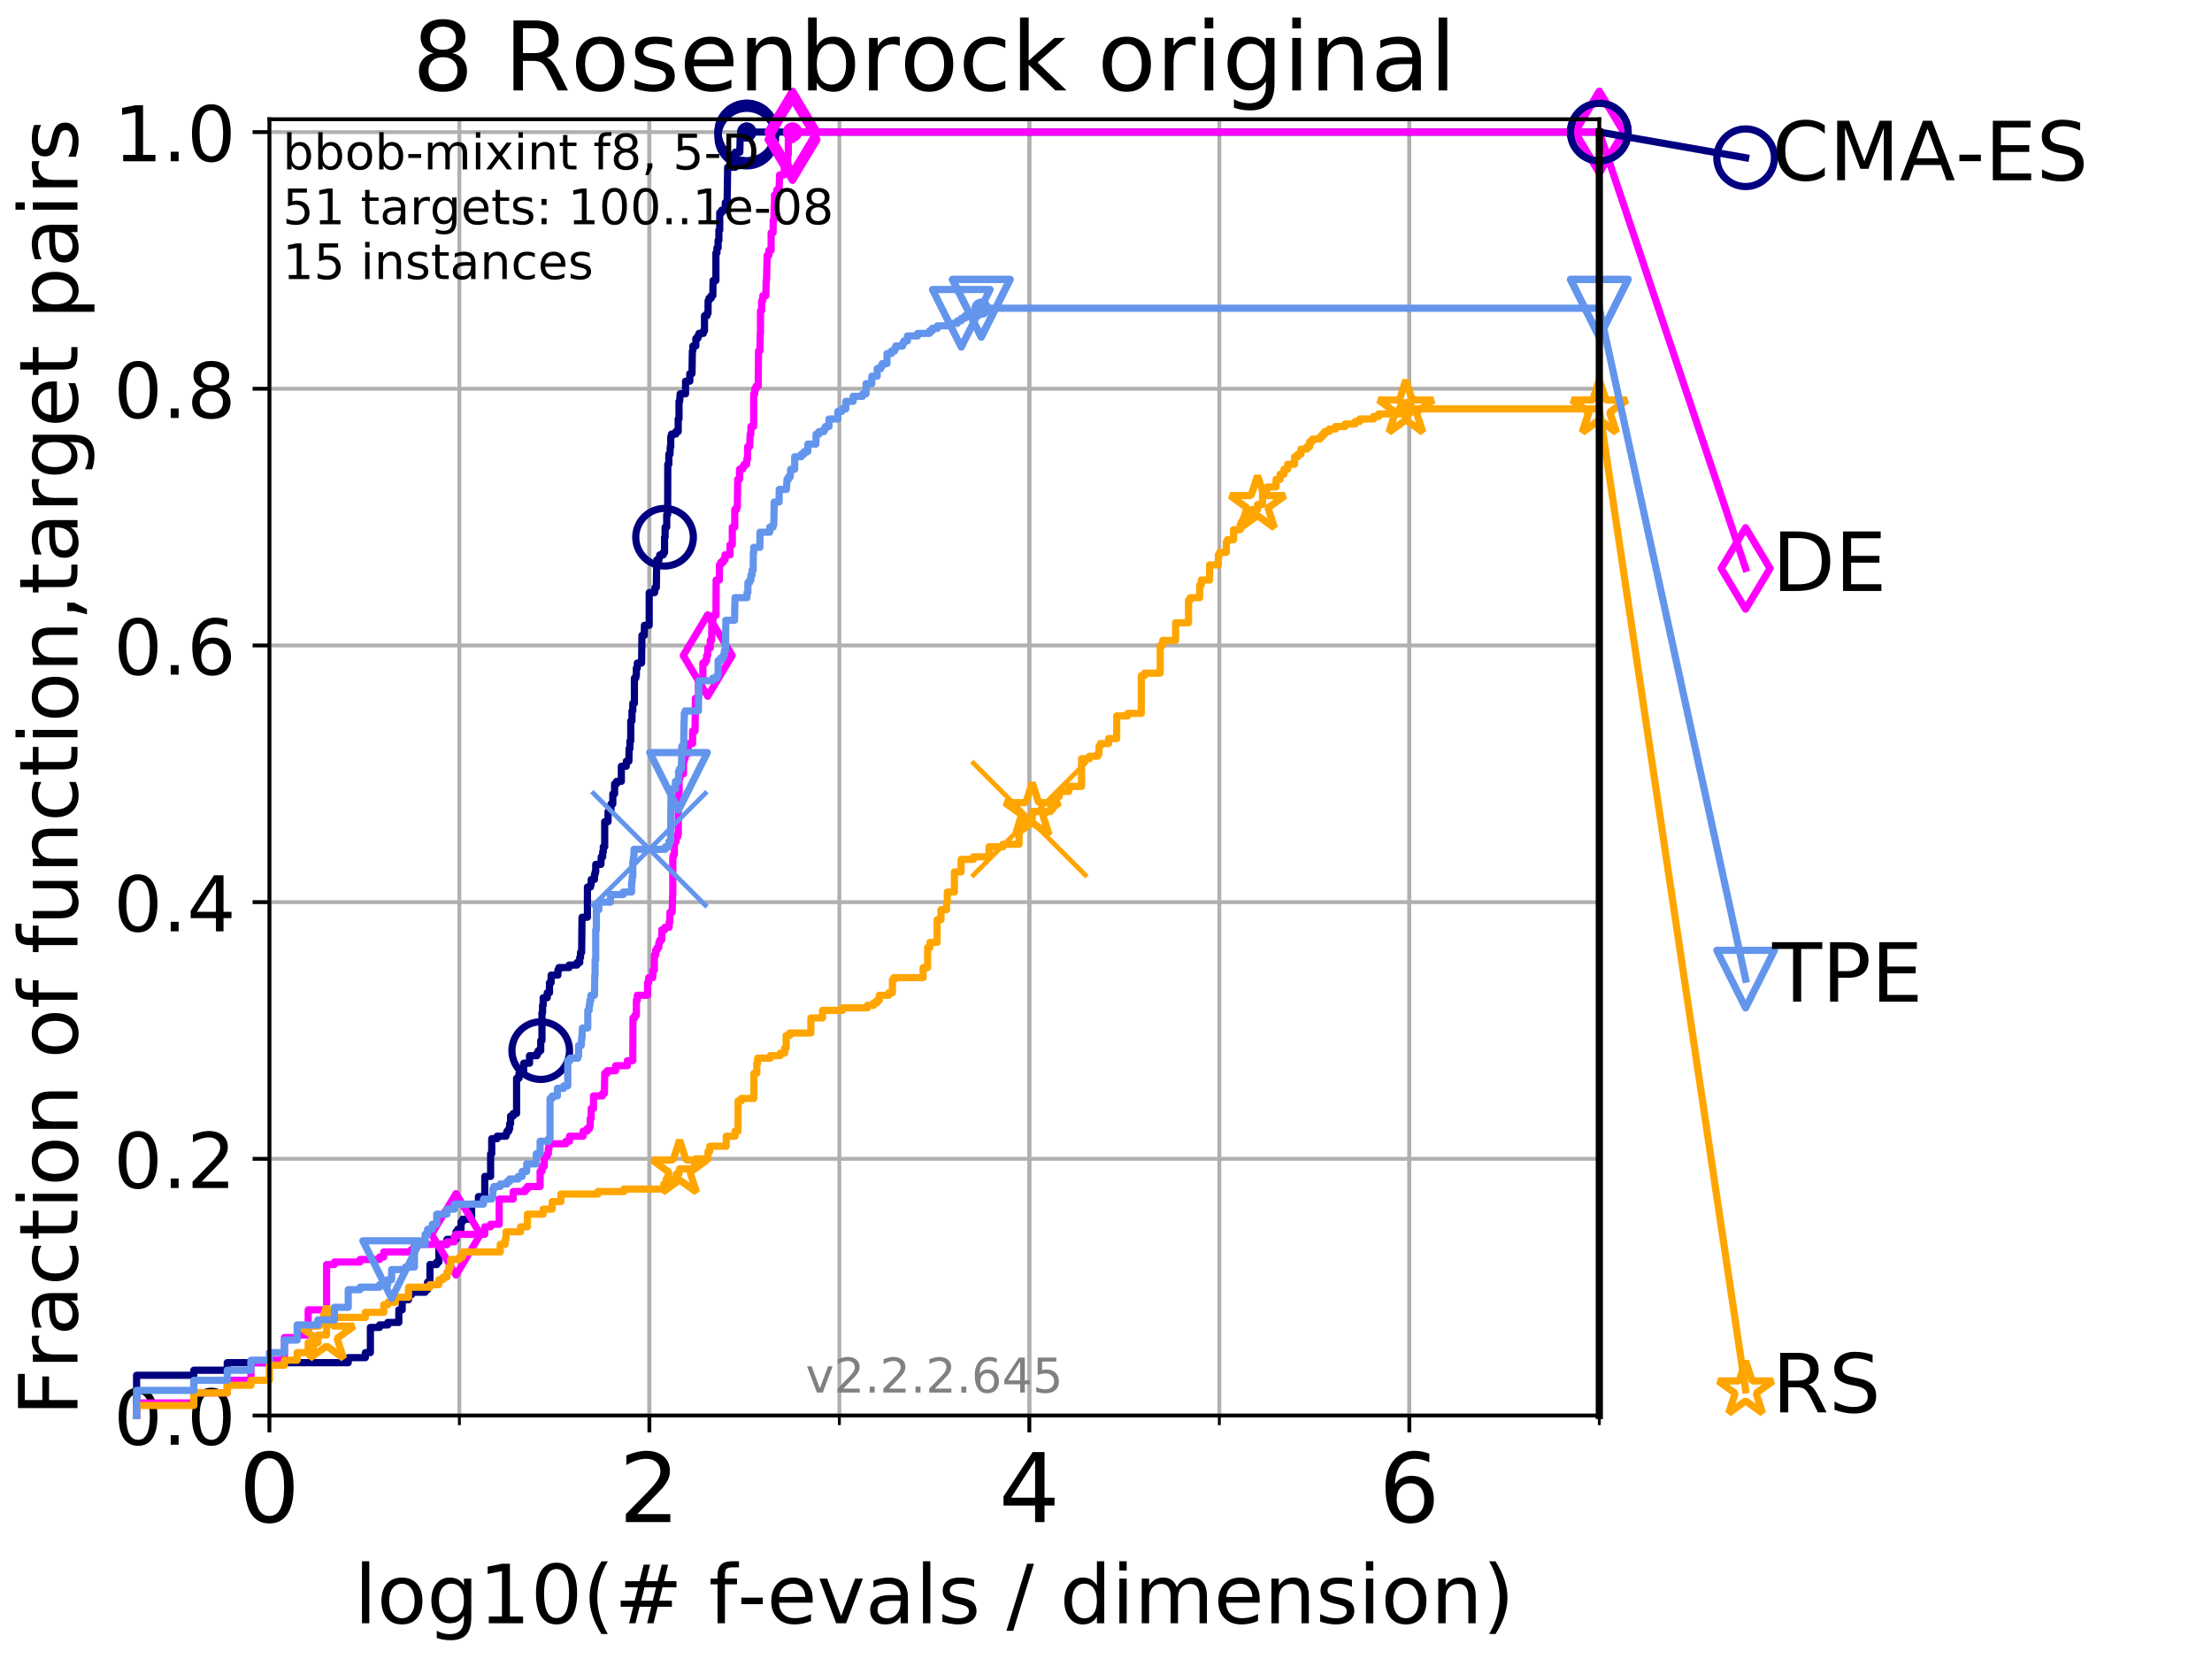 <?xml version="1.0" encoding="utf-8" standalone="no"?>
<!DOCTYPE svg PUBLIC "-//W3C//DTD SVG 1.1//EN"
  "http://www.w3.org/Graphics/SVG/1.1/DTD/svg11.dtd">
<!-- Created with matplotlib (http://matplotlib.org/) -->
<svg height="345.6pt" version="1.1" viewBox="0 0 460.8 345.6" width="460.8pt" xmlns="http://www.w3.org/2000/svg" xmlns:xlink="http://www.w3.org/1999/xlink">
 <defs>
  <style type="text/css">
*{stroke-linecap:butt;stroke-linejoin:round;}
  </style>
 </defs>
 <g id="figure_1">
  <g id="patch_1">
   <path d="M 0 345.6 
L 460.8 345.6 
L 460.8 0 
L 0 0 
z
" style="fill:#ffffff;"/>
  </g>
  <g id="axes_1">
   <g id="patch_2">
    <path d="M 56.12 294.88 
L 333.168 294.88 
L 333.168 24.84 
L 56.12 24.84 
z
" style="fill:#ffffff;"/>
   </g>
   <g id="matplotlib.axis_1">
    <g id="xtick_1">
     <g id="line2d_1">
      <path clip-path="url(#p10b222060c)" d="M 56.12 294.88 
L 56.12 24.84 
" style="fill:none;stroke:#b0b0b0;stroke-linecap:square;stroke-width:0.8;"/>
     </g>
     <g id="line2d_2">
      <defs>
       <path d="M 0 0 
L 0 3.5 
" id="mf7207c6c7a" style="stroke:#000000;stroke-width:0.8;"/>
      </defs>
      <g>
       <use style="stroke:#000000;stroke-width:0.8;" x="56.12" xlink:href="#mf7207c6c7a" y="294.88"/>
      </g>
     </g>
     <g id="text_1">
      <!-- 0 -->
      <defs>
       <path d="M 31.781 66.406 
Q 24.172 66.406 20.328 58.906 
Q 16.5 51.422 16.5 36.375 
Q 16.5 21.391 20.328 13.891 
Q 24.172 6.391 31.781 6.391 
Q 39.453 6.391 43.281 13.891 
Q 47.125 21.391 47.125 36.375 
Q 47.125 51.422 43.281 58.906 
Q 39.453 66.406 31.781 66.406 
z
M 31.781 74.219 
Q 44.047 74.219 50.516 64.516 
Q 56.984 54.828 56.984 36.375 
Q 56.984 17.969 50.516 8.266 
Q 44.047 -1.422 31.781 -1.422 
Q 19.531 -1.422 13.062 8.266 
Q 6.594 17.969 6.594 36.375 
Q 6.594 54.828 13.062 64.516 
Q 19.531 74.219 31.781 74.219 
z
" id="DejaVuSans-30"/>
      </defs>
      <g transform="translate(49.758 317.077)scale(0.2 -0.2)">
       <use xlink:href="#DejaVuSans-30"/>
      </g>
     </g>
    </g>
    <g id="xtick_2">
     <g id="line2d_3">
      <path clip-path="url(#p10b222060c)" d="M 135.277 294.88 
L 135.277 24.84 
" style="fill:none;stroke:#b0b0b0;stroke-linecap:square;stroke-width:0.8;"/>
     </g>
     <g id="line2d_4">
      <g>
       <use style="stroke:#000000;stroke-width:0.8;" x="135.277" xlink:href="#mf7207c6c7a" y="294.88"/>
      </g>
     </g>
     <g id="text_2">
      <!-- 2 -->
      <defs>
       <path d="M 19.188 8.297 
L 53.609 8.297 
L 53.609 0 
L 7.328 0 
L 7.328 8.297 
Q 12.938 14.109 22.625 23.891 
Q 32.328 33.688 34.812 36.531 
Q 39.547 41.844 41.422 45.531 
Q 43.312 49.219 43.312 52.781 
Q 43.312 58.594 39.234 62.25 
Q 35.156 65.922 28.609 65.922 
Q 23.969 65.922 18.812 64.312 
Q 13.672 62.703 7.812 59.422 
L 7.812 69.391 
Q 13.766 71.781 18.938 73 
Q 24.125 74.219 28.422 74.219 
Q 39.75 74.219 46.484 68.547 
Q 53.219 62.891 53.219 53.422 
Q 53.219 48.922 51.531 44.891 
Q 49.859 40.875 45.406 35.406 
Q 44.188 33.984 37.641 27.219 
Q 31.109 20.453 19.188 8.297 
z
" id="DejaVuSans-32"/>
      </defs>
      <g transform="translate(128.914 317.077)scale(0.2 -0.2)">
       <use xlink:href="#DejaVuSans-32"/>
      </g>
     </g>
    </g>
    <g id="xtick_3">
     <g id="line2d_5">
      <path clip-path="url(#p10b222060c)" d="M 214.433 294.88 
L 214.433 24.84 
" style="fill:none;stroke:#b0b0b0;stroke-linecap:square;stroke-width:0.8;"/>
     </g>
     <g id="line2d_6">
      <g>
       <use style="stroke:#000000;stroke-width:0.8;" x="214.433" xlink:href="#mf7207c6c7a" y="294.88"/>
      </g>
     </g>
     <g id="text_3">
      <!-- 4 -->
      <defs>
       <path d="M 37.797 64.312 
L 12.891 25.391 
L 37.797 25.391 
z
M 35.203 72.906 
L 47.609 72.906 
L 47.609 25.391 
L 58.016 25.391 
L 58.016 17.188 
L 47.609 17.188 
L 47.609 0 
L 37.797 0 
L 37.797 17.188 
L 4.891 17.188 
L 4.891 26.703 
z
" id="DejaVuSans-34"/>
      </defs>
      <g transform="translate(208.071 317.077)scale(0.2 -0.2)">
       <use xlink:href="#DejaVuSans-34"/>
      </g>
     </g>
    </g>
    <g id="xtick_4">
     <g id="line2d_7">
      <path clip-path="url(#p10b222060c)" d="M 293.59 294.88 
L 293.59 24.84 
" style="fill:none;stroke:#b0b0b0;stroke-linecap:square;stroke-width:0.8;"/>
     </g>
     <g id="line2d_8">
      <g>
       <use style="stroke:#000000;stroke-width:0.8;" x="293.59" xlink:href="#mf7207c6c7a" y="294.88"/>
      </g>
     </g>
     <g id="text_4">
      <!-- 6 -->
      <defs>
       <path d="M 33.016 40.375 
Q 26.375 40.375 22.484 35.828 
Q 18.609 31.297 18.609 23.391 
Q 18.609 15.531 22.484 10.953 
Q 26.375 6.391 33.016 6.391 
Q 39.656 6.391 43.531 10.953 
Q 47.406 15.531 47.406 23.391 
Q 47.406 31.297 43.531 35.828 
Q 39.656 40.375 33.016 40.375 
z
M 52.594 71.297 
L 52.594 62.312 
Q 48.875 64.062 45.094 64.984 
Q 41.312 65.922 37.594 65.922 
Q 27.828 65.922 22.672 59.328 
Q 17.531 52.734 16.797 39.406 
Q 19.672 43.656 24.016 45.922 
Q 28.375 48.188 33.594 48.188 
Q 44.578 48.188 50.953 41.516 
Q 57.328 34.859 57.328 23.391 
Q 57.328 12.156 50.688 5.359 
Q 44.047 -1.422 33.016 -1.422 
Q 20.359 -1.422 13.672 8.266 
Q 6.984 17.969 6.984 36.375 
Q 6.984 53.656 15.188 63.938 
Q 23.391 74.219 37.203 74.219 
Q 40.922 74.219 44.703 73.484 
Q 48.484 72.75 52.594 71.297 
z
" id="DejaVuSans-36"/>
      </defs>
      <g transform="translate(287.227 317.077)scale(0.2 -0.2)">
       <use xlink:href="#DejaVuSans-36"/>
      </g>
     </g>
    </g>
    <g id="xtick_5">
     <g id="line2d_9">
      <path clip-path="url(#p10b222060c)" d="M 56.12 294.88 
L 56.12 24.84 
" style="fill:none;stroke:#b0b0b0;stroke-linecap:square;stroke-width:0.8;"/>
     </g>
     <g id="line2d_10">
      <defs>
       <path d="M 0 0 
L 0 2 
" id="me547305eb7" style="stroke:#000000;stroke-width:0.6;"/>
      </defs>
      <g>
       <use style="stroke:#000000;stroke-width:0.6;" x="56.12" xlink:href="#me547305eb7" y="294.88"/>
      </g>
     </g>
    </g>
    <g id="xtick_6">
     <g id="line2d_11">
      <path clip-path="url(#p10b222060c)" d="M 95.698 294.88 
L 95.698 24.84 
" style="fill:none;stroke:#b0b0b0;stroke-linecap:square;stroke-width:0.8;"/>
     </g>
     <g id="line2d_12">
      <g>
       <use style="stroke:#000000;stroke-width:0.6;" x="95.698" xlink:href="#me547305eb7" y="294.88"/>
      </g>
     </g>
    </g>
    <g id="xtick_7">
     <g id="line2d_13">
      <path clip-path="url(#p10b222060c)" d="M 135.277 294.88 
L 135.277 24.84 
" style="fill:none;stroke:#b0b0b0;stroke-linecap:square;stroke-width:0.8;"/>
     </g>
     <g id="line2d_14">
      <g>
       <use style="stroke:#000000;stroke-width:0.6;" x="135.277" xlink:href="#me547305eb7" y="294.88"/>
      </g>
     </g>
    </g>
    <g id="xtick_8">
     <g id="line2d_15">
      <path clip-path="url(#p10b222060c)" d="M 174.855 294.88 
L 174.855 24.84 
" style="fill:none;stroke:#b0b0b0;stroke-linecap:square;stroke-width:0.8;"/>
     </g>
     <g id="line2d_16">
      <g>
       <use style="stroke:#000000;stroke-width:0.6;" x="174.855" xlink:href="#me547305eb7" y="294.88"/>
      </g>
     </g>
    </g>
    <g id="xtick_9">
     <g id="line2d_17">
      <path clip-path="url(#p10b222060c)" d="M 214.433 294.88 
L 214.433 24.84 
" style="fill:none;stroke:#b0b0b0;stroke-linecap:square;stroke-width:0.8;"/>
     </g>
     <g id="line2d_18">
      <g>
       <use style="stroke:#000000;stroke-width:0.6;" x="214.433" xlink:href="#me547305eb7" y="294.88"/>
      </g>
     </g>
    </g>
    <g id="xtick_10">
     <g id="line2d_19">
      <path clip-path="url(#p10b222060c)" d="M 254.011 294.88 
L 254.011 24.84 
" style="fill:none;stroke:#b0b0b0;stroke-linecap:square;stroke-width:0.8;"/>
     </g>
     <g id="line2d_20">
      <g>
       <use style="stroke:#000000;stroke-width:0.6;" x="254.011" xlink:href="#me547305eb7" y="294.88"/>
      </g>
     </g>
    </g>
    <g id="xtick_11">
     <g id="line2d_21">
      <path clip-path="url(#p10b222060c)" d="M 293.59 294.88 
L 293.59 24.84 
" style="fill:none;stroke:#b0b0b0;stroke-linecap:square;stroke-width:0.8;"/>
     </g>
     <g id="line2d_22">
      <g>
       <use style="stroke:#000000;stroke-width:0.6;" x="293.59" xlink:href="#me547305eb7" y="294.88"/>
      </g>
     </g>
    </g>
    <g id="xtick_12">
     <g id="line2d_23">
      <path clip-path="url(#p10b222060c)" d="M 333.168 294.88 
L 333.168 24.84 
" style="fill:none;stroke:#b0b0b0;stroke-linecap:square;stroke-width:0.8;"/>
     </g>
     <g id="line2d_24">
      <g>
       <use style="stroke:#000000;stroke-width:0.6;" x="333.168" xlink:href="#me547305eb7" y="294.88"/>
      </g>
     </g>
    </g>
    <g id="text_5">
     <!-- log10(# f-evals / dimension) -->
     <defs>
      <path d="M 9.422 75.984 
L 18.406 75.984 
L 18.406 0 
L 9.422 0 
z
" id="DejaVuSans-6c"/>
      <path d="M 30.609 48.391 
Q 23.391 48.391 19.188 42.75 
Q 14.984 37.109 14.984 27.297 
Q 14.984 17.484 19.156 11.844 
Q 23.344 6.203 30.609 6.203 
Q 37.797 6.203 41.984 11.859 
Q 46.188 17.531 46.188 27.297 
Q 46.188 37.016 41.984 42.703 
Q 37.797 48.391 30.609 48.391 
z
M 30.609 56 
Q 42.328 56 49.016 48.375 
Q 55.719 40.766 55.719 27.297 
Q 55.719 13.875 49.016 6.219 
Q 42.328 -1.422 30.609 -1.422 
Q 18.844 -1.422 12.172 6.219 
Q 5.516 13.875 5.516 27.297 
Q 5.516 40.766 12.172 48.375 
Q 18.844 56 30.609 56 
z
" id="DejaVuSans-6f"/>
      <path d="M 45.406 27.984 
Q 45.406 37.75 41.375 43.109 
Q 37.359 48.484 30.078 48.484 
Q 22.859 48.484 18.828 43.109 
Q 14.797 37.75 14.797 27.984 
Q 14.797 18.266 18.828 12.891 
Q 22.859 7.516 30.078 7.516 
Q 37.359 7.516 41.375 12.891 
Q 45.406 18.266 45.406 27.984 
z
M 54.391 6.781 
Q 54.391 -7.172 48.188 -13.984 
Q 42 -20.797 29.203 -20.797 
Q 24.469 -20.797 20.266 -20.094 
Q 16.062 -19.391 12.109 -17.922 
L 12.109 -9.188 
Q 16.062 -11.328 19.922 -12.344 
Q 23.781 -13.375 27.781 -13.375 
Q 36.625 -13.375 41.016 -8.766 
Q 45.406 -4.156 45.406 5.172 
L 45.406 9.625 
Q 42.625 4.781 38.281 2.391 
Q 33.938 0 27.875 0 
Q 17.828 0 11.672 7.656 
Q 5.516 15.328 5.516 27.984 
Q 5.516 40.672 11.672 48.328 
Q 17.828 56 27.875 56 
Q 33.938 56 38.281 53.609 
Q 42.625 51.219 45.406 46.391 
L 45.406 54.688 
L 54.391 54.688 
z
" id="DejaVuSans-67"/>
      <path d="M 12.406 8.297 
L 28.516 8.297 
L 28.516 63.922 
L 10.984 60.406 
L 10.984 69.391 
L 28.422 72.906 
L 38.281 72.906 
L 38.281 8.297 
L 54.391 8.297 
L 54.391 0 
L 12.406 0 
z
" id="DejaVuSans-31"/>
      <path d="M 31 75.875 
Q 24.469 64.656 21.281 53.656 
Q 18.109 42.672 18.109 31.391 
Q 18.109 20.125 21.312 9.062 
Q 24.516 -2 31 -13.188 
L 23.188 -13.188 
Q 15.875 -1.703 12.234 9.375 
Q 8.594 20.453 8.594 31.391 
Q 8.594 42.281 12.203 53.312 
Q 15.828 64.359 23.188 75.875 
z
" id="DejaVuSans-28"/>
      <path d="M 51.125 44 
L 36.922 44 
L 32.812 27.688 
L 47.125 27.688 
z
M 43.797 71.781 
L 38.719 51.516 
L 52.984 51.516 
L 58.109 71.781 
L 65.922 71.781 
L 60.891 51.516 
L 76.125 51.516 
L 76.125 44 
L 58.984 44 
L 54.984 27.688 
L 70.516 27.688 
L 70.516 20.219 
L 53.078 20.219 
L 48 0 
L 40.188 0 
L 45.219 20.219 
L 30.906 20.219 
L 25.875 0 
L 18.016 0 
L 23.094 20.219 
L 7.719 20.219 
L 7.719 27.688 
L 24.906 27.688 
L 29 44 
L 13.281 44 
L 13.281 51.516 
L 30.906 51.516 
L 35.891 71.781 
z
" id="DejaVuSans-23"/>
      <path id="DejaVuSans-20"/>
      <path d="M 37.109 75.984 
L 37.109 68.5 
L 28.516 68.5 
Q 23.688 68.5 21.797 66.547 
Q 19.922 64.594 19.922 59.516 
L 19.922 54.688 
L 34.719 54.688 
L 34.719 47.703 
L 19.922 47.703 
L 19.922 0 
L 10.891 0 
L 10.891 47.703 
L 2.297 47.703 
L 2.297 54.688 
L 10.891 54.688 
L 10.891 58.5 
Q 10.891 67.625 15.141 71.797 
Q 19.391 75.984 28.609 75.984 
z
" id="DejaVuSans-66"/>
      <path d="M 4.891 31.391 
L 31.203 31.391 
L 31.203 23.391 
L 4.891 23.391 
z
" id="DejaVuSans-2d"/>
      <path d="M 56.203 29.594 
L 56.203 25.203 
L 14.891 25.203 
Q 15.484 15.922 20.484 11.062 
Q 25.484 6.203 34.422 6.203 
Q 39.594 6.203 44.453 7.469 
Q 49.312 8.734 54.109 11.281 
L 54.109 2.781 
Q 49.266 0.734 44.188 -0.344 
Q 39.109 -1.422 33.891 -1.422 
Q 20.797 -1.422 13.156 6.188 
Q 5.516 13.812 5.516 26.812 
Q 5.516 40.234 12.766 48.109 
Q 20.016 56 32.328 56 
Q 43.359 56 49.781 48.891 
Q 56.203 41.797 56.203 29.594 
z
M 47.219 32.234 
Q 47.125 39.594 43.094 43.984 
Q 39.062 48.391 32.422 48.391 
Q 24.906 48.391 20.391 44.141 
Q 15.875 39.891 15.188 32.172 
z
" id="DejaVuSans-65"/>
      <path d="M 2.984 54.688 
L 12.5 54.688 
L 29.594 8.797 
L 46.688 54.688 
L 56.203 54.688 
L 35.688 0 
L 23.484 0 
z
" id="DejaVuSans-76"/>
      <path d="M 34.281 27.484 
Q 23.391 27.484 19.188 25 
Q 14.984 22.516 14.984 16.5 
Q 14.984 11.719 18.141 8.906 
Q 21.297 6.109 26.703 6.109 
Q 34.188 6.109 38.703 11.406 
Q 43.219 16.703 43.219 25.484 
L 43.219 27.484 
z
M 52.203 31.203 
L 52.203 0 
L 43.219 0 
L 43.219 8.297 
Q 40.141 3.328 35.547 0.953 
Q 30.953 -1.422 24.312 -1.422 
Q 15.922 -1.422 10.953 3.297 
Q 6 8.016 6 15.922 
Q 6 25.141 12.172 29.828 
Q 18.359 34.516 30.609 34.516 
L 43.219 34.516 
L 43.219 35.406 
Q 43.219 41.609 39.141 45 
Q 35.062 48.391 27.688 48.391 
Q 23 48.391 18.547 47.266 
Q 14.109 46.141 10.016 43.891 
L 10.016 52.203 
Q 14.938 54.109 19.578 55.047 
Q 24.219 56 28.609 56 
Q 40.484 56 46.344 49.844 
Q 52.203 43.703 52.203 31.203 
z
" id="DejaVuSans-61"/>
      <path d="M 44.281 53.078 
L 44.281 44.578 
Q 40.484 46.531 36.375 47.5 
Q 32.281 48.484 27.875 48.484 
Q 21.188 48.484 17.844 46.438 
Q 14.5 44.391 14.5 40.281 
Q 14.5 37.156 16.891 35.375 
Q 19.281 33.594 26.516 31.984 
L 29.594 31.297 
Q 39.156 29.25 43.188 25.516 
Q 47.219 21.781 47.219 15.094 
Q 47.219 7.469 41.188 3.016 
Q 35.156 -1.422 24.609 -1.422 
Q 20.219 -1.422 15.453 -0.562 
Q 10.688 0.297 5.422 2 
L 5.422 11.281 
Q 10.406 8.688 15.234 7.391 
Q 20.062 6.109 24.812 6.109 
Q 31.156 6.109 34.562 8.281 
Q 37.984 10.453 37.984 14.406 
Q 37.984 18.062 35.516 20.016 
Q 33.062 21.969 24.703 23.781 
L 21.578 24.516 
Q 13.234 26.266 9.516 29.906 
Q 5.812 33.547 5.812 39.891 
Q 5.812 47.609 11.281 51.797 
Q 16.75 56 26.812 56 
Q 31.781 56 36.172 55.266 
Q 40.578 54.547 44.281 53.078 
z
" id="DejaVuSans-73"/>
      <path d="M 25.391 72.906 
L 33.688 72.906 
L 8.297 -9.281 
L 0 -9.281 
z
" id="DejaVuSans-2f"/>
      <path d="M 45.406 46.391 
L 45.406 75.984 
L 54.391 75.984 
L 54.391 0 
L 45.406 0 
L 45.406 8.203 
Q 42.578 3.328 38.25 0.953 
Q 33.938 -1.422 27.875 -1.422 
Q 17.969 -1.422 11.734 6.484 
Q 5.516 14.406 5.516 27.297 
Q 5.516 40.188 11.734 48.094 
Q 17.969 56 27.875 56 
Q 33.938 56 38.25 53.625 
Q 42.578 51.266 45.406 46.391 
z
M 14.797 27.297 
Q 14.797 17.391 18.875 11.75 
Q 22.953 6.109 30.078 6.109 
Q 37.203 6.109 41.297 11.75 
Q 45.406 17.391 45.406 27.297 
Q 45.406 37.203 41.297 42.844 
Q 37.203 48.484 30.078 48.484 
Q 22.953 48.484 18.875 42.844 
Q 14.797 37.203 14.797 27.297 
z
" id="DejaVuSans-64"/>
      <path d="M 9.422 54.688 
L 18.406 54.688 
L 18.406 0 
L 9.422 0 
z
M 9.422 75.984 
L 18.406 75.984 
L 18.406 64.594 
L 9.422 64.594 
z
" id="DejaVuSans-69"/>
      <path d="M 52 44.188 
Q 55.375 50.25 60.062 53.125 
Q 64.75 56 71.094 56 
Q 79.641 56 84.281 50.016 
Q 88.922 44.047 88.922 33.016 
L 88.922 0 
L 79.891 0 
L 79.891 32.719 
Q 79.891 40.578 77.094 44.375 
Q 74.312 48.188 68.609 48.188 
Q 61.625 48.188 57.562 43.547 
Q 53.516 38.922 53.516 30.906 
L 53.516 0 
L 44.484 0 
L 44.484 32.719 
Q 44.484 40.625 41.703 44.406 
Q 38.922 48.188 33.109 48.188 
Q 26.219 48.188 22.156 43.531 
Q 18.109 38.875 18.109 30.906 
L 18.109 0 
L 9.078 0 
L 9.078 54.688 
L 18.109 54.688 
L 18.109 46.188 
Q 21.188 51.219 25.484 53.609 
Q 29.781 56 35.688 56 
Q 41.656 56 45.828 52.969 
Q 50 49.953 52 44.188 
z
" id="DejaVuSans-6d"/>
      <path d="M 54.891 33.016 
L 54.891 0 
L 45.906 0 
L 45.906 32.719 
Q 45.906 40.484 42.875 44.328 
Q 39.844 48.188 33.797 48.188 
Q 26.516 48.188 22.312 43.547 
Q 18.109 38.922 18.109 30.906 
L 18.109 0 
L 9.078 0 
L 9.078 54.688 
L 18.109 54.688 
L 18.109 46.188 
Q 21.344 51.125 25.703 53.562 
Q 30.078 56 35.797 56 
Q 45.219 56 50.047 50.172 
Q 54.891 44.344 54.891 33.016 
z
" id="DejaVuSans-6e"/>
      <path d="M 8.016 75.875 
L 15.828 75.875 
Q 23.141 64.359 26.781 53.312 
Q 30.422 42.281 30.422 31.391 
Q 30.422 20.453 26.781 9.375 
Q 23.141 -1.703 15.828 -13.188 
L 8.016 -13.188 
Q 14.5 -2 17.703 9.062 
Q 20.906 20.125 20.906 31.391 
Q 20.906 42.672 17.703 53.656 
Q 14.5 64.656 8.016 75.875 
z
" id="DejaVuSans-29"/>
     </defs>
     <g transform="translate(73.803 338.154)scale(0.17 -0.17)">
      <use xlink:href="#DejaVuSans-6c"/>
      <use x="27.783" xlink:href="#DejaVuSans-6f"/>
      <use x="88.965" xlink:href="#DejaVuSans-67"/>
      <use x="152.441" xlink:href="#DejaVuSans-31"/>
      <use x="216.064" xlink:href="#DejaVuSans-30"/>
      <use x="279.688" xlink:href="#DejaVuSans-28"/>
      <use x="318.701" xlink:href="#DejaVuSans-23"/>
      <use x="402.49" xlink:href="#DejaVuSans-20"/>
      <use x="434.277" xlink:href="#DejaVuSans-66"/>
      <use x="469.404" xlink:href="#DejaVuSans-2d"/>
      <use x="505.488" xlink:href="#DejaVuSans-65"/>
      <use x="567.012" xlink:href="#DejaVuSans-76"/>
      <use x="626.191" xlink:href="#DejaVuSans-61"/>
      <use x="687.471" xlink:href="#DejaVuSans-6c"/>
      <use x="715.254" xlink:href="#DejaVuSans-73"/>
      <use x="767.354" xlink:href="#DejaVuSans-20"/>
      <use x="799.141" xlink:href="#DejaVuSans-2f"/>
      <use x="832.832" xlink:href="#DejaVuSans-20"/>
      <use x="864.619" xlink:href="#DejaVuSans-64"/>
      <use x="928.096" xlink:href="#DejaVuSans-69"/>
      <use x="955.879" xlink:href="#DejaVuSans-6d"/>
      <use x="1053.291" xlink:href="#DejaVuSans-65"/>
      <use x="1114.814" xlink:href="#DejaVuSans-6e"/>
      <use x="1178.193" xlink:href="#DejaVuSans-73"/>
      <use x="1230.293" xlink:href="#DejaVuSans-69"/>
      <use x="1258.076" xlink:href="#DejaVuSans-6f"/>
      <use x="1319.258" xlink:href="#DejaVuSans-6e"/>
      <use x="1382.637" xlink:href="#DejaVuSans-29"/>
     </g>
    </g>
   </g>
   <g id="matplotlib.axis_2">
    <g id="ytick_1">
     <g id="line2d_25">
      <path clip-path="url(#p10b222060c)" d="M 56.12 294.88 
L 333.168 294.88 
" style="fill:none;stroke:#b0b0b0;stroke-linecap:square;stroke-width:0.8;"/>
     </g>
     <g id="line2d_26">
      <defs>
       <path d="M 0 0 
L -3.5 0 
" id="mf780f4861c" style="stroke:#000000;stroke-width:0.8;"/>
      </defs>
      <g>
       <use style="stroke:#000000;stroke-width:0.8;" x="56.12" xlink:href="#mf780f4861c" y="294.88"/>
      </g>
     </g>
     <g id="text_6">
      <!-- 0.0 -->
      <defs>
       <path d="M 10.688 12.406 
L 21 12.406 
L 21 0 
L 10.688 0 
z
" id="DejaVuSans-2e"/>
      </defs>
      <g transform="translate(23.675 300.959)scale(0.16 -0.16)">
       <use xlink:href="#DejaVuSans-30"/>
       <use x="63.623" xlink:href="#DejaVuSans-2e"/>
       <use x="95.41" xlink:href="#DejaVuSans-30"/>
      </g>
     </g>
    </g>
    <g id="ytick_2">
     <g id="line2d_27">
      <path clip-path="url(#p10b222060c)" d="M 56.12 241.407 
L 333.168 241.407 
" style="fill:none;stroke:#b0b0b0;stroke-linecap:square;stroke-width:0.8;"/>
     </g>
     <g id="line2d_28">
      <g>
       <use style="stroke:#000000;stroke-width:0.8;" x="56.12" xlink:href="#mf780f4861c" y="241.407"/>
      </g>
     </g>
     <g id="text_7">
      <!-- 0.2 -->
      <g transform="translate(23.675 247.485)scale(0.16 -0.16)">
       <use xlink:href="#DejaVuSans-30"/>
       <use x="63.623" xlink:href="#DejaVuSans-2e"/>
       <use x="95.41" xlink:href="#DejaVuSans-32"/>
      </g>
     </g>
    </g>
    <g id="ytick_3">
     <g id="line2d_29">
      <path clip-path="url(#p10b222060c)" d="M 56.12 187.933 
L 333.168 187.933 
" style="fill:none;stroke:#b0b0b0;stroke-linecap:square;stroke-width:0.8;"/>
     </g>
     <g id="line2d_30">
      <g>
       <use style="stroke:#000000;stroke-width:0.8;" x="56.12" xlink:href="#mf780f4861c" y="187.933"/>
      </g>
     </g>
     <g id="text_8">
      <!-- 0.4 -->
      <g transform="translate(23.675 194.012)scale(0.16 -0.16)">
       <use xlink:href="#DejaVuSans-30"/>
       <use x="63.623" xlink:href="#DejaVuSans-2e"/>
       <use x="95.41" xlink:href="#DejaVuSans-34"/>
      </g>
     </g>
    </g>
    <g id="ytick_4">
     <g id="line2d_31">
      <path clip-path="url(#p10b222060c)" d="M 56.12 134.46 
L 333.168 134.46 
" style="fill:none;stroke:#b0b0b0;stroke-linecap:square;stroke-width:0.8;"/>
     </g>
     <g id="line2d_32">
      <g>
       <use style="stroke:#000000;stroke-width:0.8;" x="56.12" xlink:href="#mf780f4861c" y="134.46"/>
      </g>
     </g>
     <g id="text_9">
      <!-- 0.6 -->
      <g transform="translate(23.675 140.539)scale(0.16 -0.16)">
       <use xlink:href="#DejaVuSans-30"/>
       <use x="63.623" xlink:href="#DejaVuSans-2e"/>
       <use x="95.41" xlink:href="#DejaVuSans-36"/>
      </g>
     </g>
    </g>
    <g id="ytick_5">
     <g id="line2d_33">
      <path clip-path="url(#p10b222060c)" d="M 56.12 80.987 
L 333.168 80.987 
" style="fill:none;stroke:#b0b0b0;stroke-linecap:square;stroke-width:0.8;"/>
     </g>
     <g id="line2d_34">
      <g>
       <use style="stroke:#000000;stroke-width:0.8;" x="56.12" xlink:href="#mf780f4861c" y="80.987"/>
      </g>
     </g>
     <g id="text_10">
      <!-- 0.8 -->
      <defs>
       <path d="M 31.781 34.625 
Q 24.75 34.625 20.719 30.859 
Q 16.703 27.094 16.703 20.516 
Q 16.703 13.922 20.719 10.156 
Q 24.75 6.391 31.781 6.391 
Q 38.812 6.391 42.859 10.172 
Q 46.922 13.969 46.922 20.516 
Q 46.922 27.094 42.891 30.859 
Q 38.875 34.625 31.781 34.625 
z
M 21.922 38.812 
Q 15.578 40.375 12.031 44.719 
Q 8.5 49.078 8.5 55.328 
Q 8.5 64.062 14.719 69.141 
Q 20.953 74.219 31.781 74.219 
Q 42.672 74.219 48.875 69.141 
Q 55.078 64.062 55.078 55.328 
Q 55.078 49.078 51.531 44.719 
Q 48 40.375 41.703 38.812 
Q 48.828 37.156 52.797 32.312 
Q 56.781 27.484 56.781 20.516 
Q 56.781 9.906 50.312 4.234 
Q 43.844 -1.422 31.781 -1.422 
Q 19.734 -1.422 13.25 4.234 
Q 6.781 9.906 6.781 20.516 
Q 6.781 27.484 10.781 32.312 
Q 14.797 37.156 21.922 38.812 
z
M 18.312 54.391 
Q 18.312 48.734 21.844 45.562 
Q 25.391 42.391 31.781 42.391 
Q 38.141 42.391 41.719 45.562 
Q 45.312 48.734 45.312 54.391 
Q 45.312 60.062 41.719 63.234 
Q 38.141 66.406 31.781 66.406 
Q 25.391 66.406 21.844 63.234 
Q 18.312 60.062 18.312 54.391 
z
" id="DejaVuSans-38"/>
      </defs>
      <g transform="translate(23.675 87.066)scale(0.16 -0.16)">
       <use xlink:href="#DejaVuSans-30"/>
       <use x="63.623" xlink:href="#DejaVuSans-2e"/>
       <use x="95.41" xlink:href="#DejaVuSans-38"/>
      </g>
     </g>
    </g>
    <g id="ytick_6">
     <g id="line2d_35">
      <path clip-path="url(#p10b222060c)" d="M 56.12 27.514 
L 333.168 27.514 
" style="fill:none;stroke:#b0b0b0;stroke-linecap:square;stroke-width:0.8;"/>
     </g>
     <g id="line2d_36">
      <g>
       <use style="stroke:#000000;stroke-width:0.8;" x="56.12" xlink:href="#mf780f4861c" y="27.514"/>
      </g>
     </g>
     <g id="text_11">
      <!-- 1.0 -->
      <g transform="translate(23.675 33.592)scale(0.16 -0.16)">
       <use xlink:href="#DejaVuSans-31"/>
       <use x="63.623" xlink:href="#DejaVuSans-2e"/>
       <use x="95.41" xlink:href="#DejaVuSans-30"/>
      </g>
     </g>
    </g>
    <g id="text_12">
     <!-- Fraction of function,target pairs -->
     <defs>
      <path d="M 9.812 72.906 
L 51.703 72.906 
L 51.703 64.594 
L 19.672 64.594 
L 19.672 43.109 
L 48.578 43.109 
L 48.578 34.812 
L 19.672 34.812 
L 19.672 0 
L 9.812 0 
z
" id="DejaVuSans-46"/>
      <path d="M 41.109 46.297 
Q 39.594 47.172 37.812 47.578 
Q 36.031 48 33.891 48 
Q 26.266 48 22.188 43.047 
Q 18.109 38.094 18.109 28.812 
L 18.109 0 
L 9.078 0 
L 9.078 54.688 
L 18.109 54.688 
L 18.109 46.188 
Q 20.953 51.172 25.484 53.578 
Q 30.031 56 36.531 56 
Q 37.453 56 38.578 55.875 
Q 39.703 55.766 41.062 55.516 
z
" id="DejaVuSans-72"/>
      <path d="M 48.781 52.594 
L 48.781 44.188 
Q 44.969 46.297 41.141 47.344 
Q 37.312 48.391 33.406 48.391 
Q 24.656 48.391 19.812 42.844 
Q 14.984 37.312 14.984 27.297 
Q 14.984 17.281 19.812 11.734 
Q 24.656 6.203 33.406 6.203 
Q 37.312 6.203 41.141 7.25 
Q 44.969 8.297 48.781 10.406 
L 48.781 2.094 
Q 45.016 0.344 40.984 -0.531 
Q 36.969 -1.422 32.422 -1.422 
Q 20.062 -1.422 12.781 6.344 
Q 5.516 14.109 5.516 27.297 
Q 5.516 40.672 12.859 48.328 
Q 20.219 56 33.016 56 
Q 37.156 56 41.109 55.141 
Q 45.062 54.297 48.781 52.594 
z
" id="DejaVuSans-63"/>
      <path d="M 18.312 70.219 
L 18.312 54.688 
L 36.812 54.688 
L 36.812 47.703 
L 18.312 47.703 
L 18.312 18.016 
Q 18.312 11.328 20.141 9.422 
Q 21.969 7.516 27.594 7.516 
L 36.812 7.516 
L 36.812 0 
L 27.594 0 
Q 17.188 0 13.234 3.875 
Q 9.281 7.766 9.281 18.016 
L 9.281 47.703 
L 2.688 47.703 
L 2.688 54.688 
L 9.281 54.688 
L 9.281 70.219 
z
" id="DejaVuSans-74"/>
      <path d="M 8.5 21.578 
L 8.5 54.688 
L 17.484 54.688 
L 17.484 21.922 
Q 17.484 14.156 20.5 10.266 
Q 23.531 6.391 29.594 6.391 
Q 36.859 6.391 41.078 11.031 
Q 45.312 15.672 45.312 23.688 
L 45.312 54.688 
L 54.297 54.688 
L 54.297 0 
L 45.312 0 
L 45.312 8.406 
Q 42.047 3.422 37.719 1 
Q 33.406 -1.422 27.688 -1.422 
Q 18.266 -1.422 13.375 4.438 
Q 8.5 10.297 8.5 21.578 
z
M 31.109 56 
z
" id="DejaVuSans-75"/>
      <path d="M 11.719 12.406 
L 22.016 12.406 
L 22.016 4 
L 14.016 -11.625 
L 7.719 -11.625 
L 11.719 4 
z
" id="DejaVuSans-2c"/>
      <path d="M 18.109 8.203 
L 18.109 -20.797 
L 9.078 -20.797 
L 9.078 54.688 
L 18.109 54.688 
L 18.109 46.391 
Q 20.953 51.266 25.266 53.625 
Q 29.594 56 35.594 56 
Q 45.562 56 51.781 48.094 
Q 58.016 40.188 58.016 27.297 
Q 58.016 14.406 51.781 6.484 
Q 45.562 -1.422 35.594 -1.422 
Q 29.594 -1.422 25.266 0.953 
Q 20.953 3.328 18.109 8.203 
z
M 48.688 27.297 
Q 48.688 37.203 44.609 42.844 
Q 40.531 48.484 33.406 48.484 
Q 26.266 48.484 22.188 42.844 
Q 18.109 37.203 18.109 27.297 
Q 18.109 17.391 22.188 11.75 
Q 26.266 6.109 33.406 6.109 
Q 40.531 6.109 44.609 11.75 
Q 48.688 17.391 48.688 27.297 
z
" id="DejaVuSans-70"/>
     </defs>
     <g transform="translate(16.14 294.999)rotate(-90)scale(0.17 -0.17)">
      <use xlink:href="#DejaVuSans-46"/>
      <use x="57.41" xlink:href="#DejaVuSans-72"/>
      <use x="98.523" xlink:href="#DejaVuSans-61"/>
      <use x="159.803" xlink:href="#DejaVuSans-63"/>
      <use x="214.783" xlink:href="#DejaVuSans-74"/>
      <use x="253.992" xlink:href="#DejaVuSans-69"/>
      <use x="281.775" xlink:href="#DejaVuSans-6f"/>
      <use x="342.957" xlink:href="#DejaVuSans-6e"/>
      <use x="406.336" xlink:href="#DejaVuSans-20"/>
      <use x="438.123" xlink:href="#DejaVuSans-6f"/>
      <use x="499.305" xlink:href="#DejaVuSans-66"/>
      <use x="534.51" xlink:href="#DejaVuSans-20"/>
      <use x="566.297" xlink:href="#DejaVuSans-66"/>
      <use x="601.502" xlink:href="#DejaVuSans-75"/>
      <use x="664.881" xlink:href="#DejaVuSans-6e"/>
      <use x="728.26" xlink:href="#DejaVuSans-63"/>
      <use x="783.24" xlink:href="#DejaVuSans-74"/>
      <use x="822.449" xlink:href="#DejaVuSans-69"/>
      <use x="850.232" xlink:href="#DejaVuSans-6f"/>
      <use x="911.414" xlink:href="#DejaVuSans-6e"/>
      <use x="974.793" xlink:href="#DejaVuSans-2c"/>
      <use x="1006.58" xlink:href="#DejaVuSans-74"/>
      <use x="1045.789" xlink:href="#DejaVuSans-61"/>
      <use x="1107.068" xlink:href="#DejaVuSans-72"/>
      <use x="1148.166" xlink:href="#DejaVuSans-67"/>
      <use x="1211.643" xlink:href="#DejaVuSans-65"/>
      <use x="1273.166" xlink:href="#DejaVuSans-74"/>
      <use x="1312.375" xlink:href="#DejaVuSans-20"/>
      <use x="1344.162" xlink:href="#DejaVuSans-70"/>
      <use x="1407.639" xlink:href="#DejaVuSans-61"/>
      <use x="1468.918" xlink:href="#DejaVuSans-69"/>
      <use x="1496.701" xlink:href="#DejaVuSans-72"/>
      <use x="1537.814" xlink:href="#DejaVuSans-73"/>
     </g>
    </g>
   </g>
   <g id="line2d_37">
    <defs>
     <path d="M 0 1.5 
C 0.398 1.5 0.779 1.342 1.061 1.061 
C 1.342 0.779 1.5 0.398 1.5 0 
C 1.5 -0.398 1.342 -0.779 1.061 -1.061 
C 0.779 -1.342 0.398 -1.5 0 -1.5 
C -0.398 -1.5 -0.779 -1.342 -1.061 -1.061 
C -1.342 -0.779 -1.5 -0.398 -1.5 0 
C -1.5 0.398 -1.342 0.779 -1.061 1.061 
C -0.779 1.342 -0.398 1.5 0 1.5 
z
" id="m343d0bc800" style="stroke:#000080;"/>
    </defs>
    <g>
     <use style="fill:#000080;stroke:#000080;" x="155.568" xlink:href="#m343d0bc800" y="27.514"/>
     <use style="fill:#000080;stroke:#000080;" x="155.568" xlink:href="#m343d0bc800" y="27.514"/>
    </g>
   </g>
   <g id="line2d_38">
    <path d="M 28.456 294.88 
L 28.456 286.492 
L 40.37 286.492 
L 40.37 285.444 
L 47.34 285.444 
L 47.34 283.871 
L 72.544 283.871 
L 72.544 282.822 
L 76.113 282.822 
L 76.113 281.774 
L 77.155 281.774 
L 77.155 276.531 
L 79.067 276.531 
L 79.067 276.007 
L 80.787 276.007 
L 80.787 275.483 
L 83.082 275.483 
L 83.082 272.862 
L 83.784 272.862 
L 83.784 270.765 
L 85.107 270.765 
L 85.107 269.716 
L 85.732 269.716 
L 85.732 269.192 
L 88.556 269.192 
L 88.556 268.668 
L 89.069 268.668 
L 89.069 267.095 
L 89.568 267.095 
L 89.568 263.425 
L 90.981 263.425 
L 90.981 262.901 
L 91.428 262.901 
L 91.428 259.231 
L 93.106 259.231 
L 93.106 258.183 
L 94.997 258.183 
L 94.997 256.61 
L 95.351 256.61 
L 95.351 256.086 
L 96.039 256.086 
L 96.039 254.513 
L 96.372 254.513 
L 96.372 253.989 
L 98.249 253.989 
L 98.249 250.843 
L 99.671 250.843 
L 99.671 249.27 
L 100.984 249.27 
L 100.984 245.076 
L 102.203 245.076 
L 102.203 240.358 
L 102.437 240.358 
L 102.437 237.213 
L 103.561 237.213 
L 103.561 236.689 
L 105.415 236.689 
L 105.415 236.164 
L 105.609 236.164 
L 105.609 235.64 
L 105.991 235.64 
L 105.991 235.116 
L 106.179 235.116 
L 106.179 234.067 
L 106.365 234.067 
L 106.365 232.495 
L 106.911 232.495 
L 106.911 231.97 
L 107.613 231.97 
L 107.613 224.631 
L 108.121 224.631 
L 108.121 223.582 
L 108.614 223.582 
L 108.614 223.058 
L 109.094 223.058 
L 109.094 221.485 
L 110.311 221.485 
L 110.311 219.913 
L 111.856 219.913 
L 111.856 219.388 
L 112.122 219.388 
L 112.122 218.864 
L 112.643 218.864 
L 112.643 216.767 
L 112.898 216.767 
L 112.898 211 
L 113.024 211 
L 113.024 209.428 
L 113.149 209.428 
L 113.149 207.855 
L 113.999 207.855 
L 113.999 206.806 
L 114.467 206.806 
L 114.467 204.709 
L 114.81 204.709 
L 114.81 203.137 
L 116.22 203.137 
L 116.22 202.088 
L 116.427 202.088 
L 116.427 201.564 
L 118.554 201.564 
L 118.554 201.04 
L 120.201 201.04 
L 120.201 200.515 
L 120.77 200.515 
L 120.77 199.467 
L 120.929 199.467 
L 120.929 198.418 
L 121.165 198.418 
L 121.243 191.079 
L 122.372 191.079 
L 122.372 184.788 
L 123.015 184.788 
L 123.015 184.264 
L 123.155 184.264 
L 123.155 183.215 
L 123.837 183.215 
L 123.837 182.167 
L 123.97 182.167 
L 123.97 181.642 
L 124.102 181.642 
L 124.102 180.07 
L 125.187 180.07 
L 125.249 178.497 
L 125.554 178.497 
L 125.554 177.449 
L 125.675 177.449 
L 125.675 176.4 
L 125.973 176.4 
L 125.973 171.158 
L 126.667 171.158 
L 126.667 169.061 
L 127.28 169.061 
L 127.28 167.488 
L 127.659 167.488 
L 127.659 165.391 
L 128.03 165.391 
L 128.03 163.294 
L 128.444 163.294 
L 128.444 162.77 
L 129.438 162.77 
L 129.438 159.624 
L 130.469 159.624 
L 130.469 158.576 
L 131.006 158.576 
L 131.05 155.954 
L 131.225 155.954 
L 131.225 154.382 
L 131.398 154.382 
L 131.398 150.188 
L 131.655 150.188 
L 131.655 148.091 
L 131.823 148.091 
L 131.823 146.518 
L 132.156 146.518 
L 132.156 141.275 
L 132.443 141.275 
L 132.443 140.751 
L 132.564 140.751 
L 132.564 139.178 
L 132.764 139.178 
L 132.764 138.13 
L 133.655 138.13 
L 133.731 132.363 
L 134.213 132.363 
L 134.25 130.266 
L 135.242 130.266 
L 135.242 123.451 
L 136.375 123.451 
L 136.44 122.403 
L 136.726 122.403 
L 136.821 116.636 
L 137.286 116.636 
L 137.286 116.112 
L 137.438 116.112 
L 137.438 115.587 
L 138.18 115.587 
L 138.18 115.063 
L 138.439 115.063 
L 138.439 111.918 
L 138.553 111.918 
L 138.553 109.821 
L 138.891 109.821 
L 138.891 107.199 
L 139.085 107.199 
L 139.112 96.714 
L 139.331 96.714 
L 139.331 94.617 
L 139.573 94.617 
L 139.627 93.045 
L 139.733 93.045 
L 139.733 90.948 
L 139.892 90.948 
L 139.892 90.423 
L 140.788 90.423 
L 140.788 89.899 
L 141.28 89.899 
L 141.28 87.278 
L 141.449 87.278 
L 141.449 83.608 
L 141.592 83.608 
L 141.687 82.035 
L 142.81 82.035 
L 142.81 79.414 
L 143.696 79.414 
L 143.696 77.841 
L 144.153 77.841 
L 144.235 73.123 
L 144.337 73.123 
L 144.337 72.075 
L 144.954 72.075 
L 144.954 70.502 
L 145.361 70.502 
L 145.361 69.978 
L 145.607 69.978 
L 145.607 69.453 
L 146.525 69.453 
L 146.525 68.929 
L 146.756 68.929 
L 146.756 65.784 
L 147.277 65.784 
L 147.277 65.259 
L 147.497 65.259 
L 147.514 62.638 
L 147.699 62.638 
L 147.699 62.114 
L 148.16 62.114 
L 148.16 61.59 
L 148.498 61.59 
L 148.545 58.444 
L 149.139 58.444 
L 149.139 52.678 
L 149.352 52.678 
L 149.352 51.629 
L 149.593 51.629 
L 149.593 50.056 
L 149.757 50.056 
L 149.757 47.959 
L 149.934 47.959 
L 149.934 44.29 
L 150.353 44.29 
L 150.353 43.765 
L 151.095 43.765 
L 151.095 42.193 
L 151.474 42.193 
L 151.581 34.853 
L 153.145 34.853 
L 153.145 31.708 
L 154.114 31.708 
L 154.195 28.562 
L 155.568 28.562 
L 155.568 27.514 
L 333.168 27.514 
L 333.168 27.514 
" style="fill:none;stroke:#000080;stroke-linecap:square;stroke-width:1.5;"/>
   </g>
   <g id="line2d_39">
    <defs>
     <path d="M 0 6 
C 1.591 6 3.117 5.368 4.243 4.243 
C 5.368 3.117 6 1.591 6 0 
C 6 -1.591 5.368 -3.117 4.243 -4.243 
C 3.117 -5.368 1.591 -6 0 -6 
C -1.591 -6 -3.117 -5.368 -4.243 -4.243 
C -5.368 -3.117 -6 -1.591 -6 0 
C -6 1.591 -5.368 3.117 -4.243 4.243 
C -3.117 5.368 -1.591 6 0 6 
z
" id="mbdb6d334c8" style="stroke:#000080;stroke-width:1.5;"/>
    </defs>
    <g>
     <use style="fill-opacity:0;stroke:#000080;stroke-width:1.5;" x="112.643" xlink:href="#mbdb6d334c8" y="218.864"/>
     <use style="fill-opacity:0;stroke:#000080;stroke-width:1.5;" x="138.439" xlink:href="#mbdb6d334c8" y="111.918"/>
     <use style="fill-opacity:0;stroke:#000080;stroke-width:1.5;" x="155.568" xlink:href="#mbdb6d334c8" y="28.562"/>
     <use style="fill-opacity:0;stroke:#000080;stroke-width:1.5;" x="155.568" xlink:href="#mbdb6d334c8" y="27.514"/>
     <use style="fill-opacity:0;stroke:#000080;stroke-width:1.5;" x="155.568" xlink:href="#mbdb6d334c8" y="27.514"/>
     <use style="fill-opacity:0;stroke:#000080;stroke-width:1.5;" x="333.168" xlink:href="#mbdb6d334c8" y="27.514"/>
    </g>
   </g>
   <g id="line2d_40">
    <path style="fill:none;stroke:#000080;stroke-linecap:square;stroke-width:1.5;"/>
    <g/>
   </g>
   <g id="line2d_41">
    <defs>
     <path d="M 0 1.5 
C 0.398 1.5 0.779 1.342 1.061 1.061 
C 1.342 0.779 1.5 0.398 1.5 0 
C 1.5 -0.398 1.342 -0.779 1.061 -1.061 
C 0.779 -1.342 0.398 -1.5 0 -1.5 
C -0.398 -1.5 -0.779 -1.342 -1.061 -1.061 
C -1.342 -0.779 -1.5 -0.398 -1.5 0 
C -1.5 0.398 -1.342 0.779 -1.061 1.061 
C -0.779 1.342 -0.398 1.5 0 1.5 
z
" id="m294005cd40" style="stroke:#ff00ff;"/>
    </defs>
    <g>
     <use style="fill:#ff00ff;stroke:#ff00ff;" x="165.096" xlink:href="#m294005cd40" y="27.514"/>
     <use style="fill:#ff00ff;stroke:#ff00ff;" x="165.096" xlink:href="#m294005cd40" y="27.514"/>
    </g>
   </g>
   <g id="line2d_42">
    <path d="M 28.456 294.88 
L 28.456 292.259 
L 40.37 292.259 
L 40.37 290.162 
L 47.34 290.162 
L 47.34 287.541 
L 52.284 287.541 
L 52.284 283.871 
L 56.12 283.871 
L 56.12 283.347 
L 59.254 283.347 
L 59.254 278.628 
L 61.903 278.628 
L 61.903 278.104 
L 64.199 278.104 
L 64.199 272.862 
L 68.034 272.862 
L 68.034 263.425 
L 69.673 263.425 
L 69.673 262.901 
L 75.004 262.901 
L 75.004 262.377 
L 79.067 262.377 
L 79.067 261.852 
L 79.949 261.852 
L 79.949 260.804 
L 85.732 260.804 
L 85.732 260.28 
L 86.335 260.28 
L 86.335 259.231 
L 93.106 259.231 
L 93.106 258.707 
L 94.635 258.707 
L 94.635 257.658 
L 94.997 257.658 
L 94.997 257.134 
L 100.984 257.134 
L 100.984 255.561 
L 102.203 255.561 
L 102.203 255.037 
L 103.991 255.037 
L 103.991 249.795 
L 106.911 249.795 
L 106.911 248.222 
L 109.406 248.222 
L 109.406 247.698 
L 109.865 247.698 
L 109.865 247.173 
L 112.514 247.173 
L 112.514 244.028 
L 112.898 244.028 
L 112.898 242.979 
L 113.396 242.979 
L 113.396 240.882 
L 113.999 240.882 
L 113.999 240.358 
L 114.235 240.358 
L 114.235 239.31 
L 114.351 239.31 
L 114.351 238.261 
L 117.906 238.261 
L 117.906 237.737 
L 118.645 237.737 
L 118.645 236.689 
L 121.475 236.689 
L 121.475 235.64 
L 122.299 235.64 
L 122.299 235.116 
L 122.803 235.116 
L 122.803 234.592 
L 122.945 234.592 
L 122.945 233.019 
L 123.155 233.019 
L 123.155 230.922 
L 123.635 230.922 
L 123.635 228.301 
L 125.493 228.301 
L 125.493 227.776 
L 125.913 227.776 
L 125.973 223.582 
L 126.496 223.582 
L 126.496 223.058 
L 128.238 223.058 
L 128.238 222.01 
L 130.695 222.01 
L 130.695 220.961 
L 131.823 220.961 
L 131.865 212.049 
L 132.239 212.049 
L 132.239 211.525 
L 132.564 211.525 
L 132.564 208.379 
L 132.764 208.379 
L 132.764 207.331 
L 134.894 207.331 
L 134.894 204.709 
L 135.139 204.709 
L 135.139 203.661 
L 135.984 203.661 
L 135.984 202.088 
L 136.311 202.088 
L 136.311 198.943 
L 136.599 198.943 
L 136.599 197.894 
L 136.915 197.894 
L 136.915 197.37 
L 137.255 197.37 
L 137.255 196.321 
L 137.468 196.321 
L 137.468 195.797 
L 137.857 195.797 
L 137.857 193.7 
L 138.496 193.7 
L 138.496 193.176 
L 139.385 193.176 
L 139.385 192.127 
L 139.52 192.127 
L 139.573 190.03 
L 140.023 190.03 
L 140.127 186.361 
L 140.153 186.361 
L 140.153 178.497 
L 140.307 178.497 
L 140.307 177.973 
L 140.486 177.973 
L 140.486 175.352 
L 140.838 175.352 
L 140.838 174.303 
L 141.182 174.303 
L 141.182 173.779 
L 141.304 173.779 
L 141.304 165.391 
L 141.473 165.391 
L 141.473 162.245 
L 141.64 162.245 
L 141.64 161.197 
L 142.383 161.197 
L 142.383 158.576 
L 142.519 158.576 
L 142.519 158.051 
L 142.721 158.051 
L 142.721 157.003 
L 143.377 157.003 
L 143.377 154.906 
L 144.276 154.906 
L 144.276 152.285 
L 144.797 152.285 
L 144.856 145.469 
L 145.494 145.469 
L 145.494 141.8 
L 146.417 141.8 
L 146.417 138.13 
L 146.914 138.13 
L 146.914 137.606 
L 147.208 137.606 
L 147.208 136.557 
L 147.43 136.557 
L 147.447 134.984 
L 147.964 134.984 
L 147.964 133.412 
L 148.241 133.412 
L 148.306 129.218 
L 148.53 129.218 
L 148.609 128.169 
L 149.154 128.169 
L 149.185 120.83 
L 149.86 120.83 
L 149.86 117.684 
L 150.123 117.684 
L 150.123 117.16 
L 150.637 117.16 
L 150.637 116.636 
L 151.026 116.636 
L 151.026 115.587 
L 152.08 115.587 
L 152.08 113.49 
L 152.552 113.49 
L 152.552 109.821 
L 153.06 109.821 
L 153.06 106.151 
L 153.459 106.151 
L 153.459 105.627 
L 153.589 105.627 
L 153.684 99.86 
L 154.057 99.86 
L 154.057 97.763 
L 154.691 97.763 
L 154.691 97.239 
L 155.032 97.239 
L 155.032 96.714 
L 155.568 96.714 
L 155.568 95.666 
L 155.715 95.666 
L 155.757 93.045 
L 156.169 93.045 
L 156.271 90.423 
L 156.422 90.423 
L 156.422 88.851 
L 156.995 88.851 
L 157.005 82.035 
L 157.237 82.035 
L 157.237 80.987 
L 157.493 80.987 
L 157.493 80.463 
L 157.941 80.463 
L 158.014 73.123 
L 158.305 73.123 
L 158.368 69.453 
L 158.421 69.453 
L 158.421 64.735 
L 158.661 64.735 
L 158.661 62.638 
L 158.906 62.638 
L 158.906 61.59 
L 159.546 61.59 
L 159.605 58.444 
L 159.68 58.444 
L 159.787 54.25 
L 159.796 54.25 
L 159.796 53.202 
L 160.163 53.202 
L 160.163 52.153 
L 160.641 52.153 
L 160.641 48.484 
L 161.053 48.484 
L 161.053 45.862 
L 161.221 45.862 
L 161.274 42.717 
L 161.342 42.717 
L 161.342 40.62 
L 161.804 40.62 
L 161.804 39.571 
L 162.296 39.571 
L 162.403 36.426 
L 163.328 36.426 
L 163.429 34.329 
L 164.091 34.329 
L 164.091 32.232 
L 164.219 32.232 
L 164.219 29.086 
L 165.096 29.086 
L 165.096 27.514 
L 333.168 27.514 
L 333.168 27.514 
" style="fill:none;stroke:#ff00ff;stroke-linecap:square;stroke-width:1.5;"/>
   </g>
   <g id="line2d_43">
    <defs>
     <path d="M -0 8.485 
L 5.091 0 
L 0 -8.485 
L -5.091 -0 
z
" id="m5f3c1b16b1" style="stroke:#ff00ff;stroke-linejoin:miter;stroke-width:1.5;"/>
    </defs>
    <g>
     <use style="fill-opacity:0;stroke:#ff00ff;stroke-linejoin:miter;stroke-width:1.5;" x="94.997" xlink:href="#m5f3c1b16b1" y="257.134"/>
     <use style="fill-opacity:0;stroke:#ff00ff;stroke-linejoin:miter;stroke-width:1.5;" x="147.43" xlink:href="#m5f3c1b16b1" y="136.557"/>
     <use style="fill-opacity:0;stroke:#ff00ff;stroke-linejoin:miter;stroke-width:1.5;" x="165.096" xlink:href="#m5f3c1b16b1" y="29.086"/>
     <use style="fill-opacity:0;stroke:#ff00ff;stroke-linejoin:miter;stroke-width:1.5;" x="165.096" xlink:href="#m5f3c1b16b1" y="27.514"/>
     <use style="fill-opacity:0;stroke:#ff00ff;stroke-linejoin:miter;stroke-width:1.5;" x="165.096" xlink:href="#m5f3c1b16b1" y="27.514"/>
     <use style="fill-opacity:0;stroke:#ff00ff;stroke-linejoin:miter;stroke-width:1.5;" x="333.168" xlink:href="#m5f3c1b16b1" y="27.514"/>
    </g>
   </g>
   <g id="line2d_44">
    <path style="fill:none;stroke:#ff00ff;stroke-linecap:square;stroke-width:1.5;"/>
    <g/>
   </g>
   <g id="line2d_45">
    <defs>
     <path d="M 0 1.5 
C 0.398 1.5 0.779 1.342 1.061 1.061 
C 1.342 0.779 1.5 0.398 1.5 0 
C 1.5 -0.398 1.342 -0.779 1.061 -1.061 
C 0.779 -1.342 0.398 -1.5 0 -1.5 
C -0.398 -1.5 -0.779 -1.342 -1.061 -1.061 
C -1.342 -0.779 -1.5 -0.398 -1.5 0 
C -1.5 0.398 -1.342 0.779 -1.061 1.061 
C -0.779 1.342 -0.398 1.5 0 1.5 
z
" id="me173b1a500" style="stroke:#ffa500;"/>
    </defs>
    <g>
     <use style="fill:#ffa500;stroke:#ffa500;" x="292.867" xlink:href="#me173b1a500" y="85.181"/>
     <use style="fill:#ffa500;stroke:#ffa500;" x="292.867" xlink:href="#me173b1a500" y="85.181"/>
    </g>
   </g>
   <g id="line2d_46">
    <path d="M 28.456 294.88 
L 28.456 292.783 
L 40.37 292.783 
L 40.37 290.162 
L 47.34 290.162 
L 47.34 288.589 
L 52.284 288.589 
L 52.284 287.541 
L 56.12 287.541 
L 56.12 284.395 
L 59.254 284.395 
L 59.254 283.347 
L 61.903 283.347 
L 61.903 281.774 
L 64.199 281.774 
L 64.199 279.677 
L 66.223 279.677 
L 66.223 278.104 
L 68.034 278.104 
L 68.034 274.434 
L 76.113 274.434 
L 76.113 273.386 
L 79.949 273.386 
L 79.949 271.813 
L 80.787 271.813 
L 80.787 271.289 
L 82.351 271.289 
L 82.351 270.24 
L 85.107 270.24 
L 85.107 268.143 
L 89.568 268.143 
L 89.568 267.619 
L 91.428 267.619 
L 91.428 266.571 
L 92.287 266.571 
L 92.287 266.046 
L 93.106 266.046 
L 93.106 264.998 
L 93.501 264.998 
L 93.501 263.949 
L 93.887 263.949 
L 93.887 262.377 
L 95.698 262.377 
L 95.698 261.852 
L 96.372 261.852 
L 96.372 260.804 
L 104.201 260.804 
L 104.201 259.231 
L 105.219 259.231 
L 105.219 258.183 
L 105.415 258.183 
L 105.415 256.61 
L 108.451 256.61 
L 108.451 255.561 
L 109.865 255.561 
L 109.865 252.94 
L 113.149 252.94 
L 113.149 251.892 
L 115.034 251.892 
L 115.034 250.319 
L 116.834 250.319 
L 116.834 248.746 
L 124.557 248.746 
L 124.557 248.222 
L 129.961 248.222 
L 129.961 247.698 
L 138.295 247.698 
L 138.295 246.649 
L 138.807 246.649 
L 138.807 245.601 
L 140.912 245.601 
L 140.912 244.552 
L 141.425 244.552 
L 141.425 244.028 
L 141.568 244.028 
L 141.568 243.504 
L 144.698 243.504 
L 144.698 241.931 
L 144.876 241.931 
L 144.876 241.407 
L 147.497 241.407 
L 147.497 239.834 
L 147.848 239.834 
L 147.848 238.785 
L 151.286 238.785 
L 151.286 236.689 
L 153.133 236.689 
L 153.133 235.64 
L 153.754 235.64 
L 153.754 229.349 
L 154.422 229.349 
L 154.422 228.825 
L 157.034 228.825 
L 157.063 223.582 
L 157.653 223.582 
L 157.653 221.485 
L 157.821 221.485 
L 157.821 220.437 
L 160.476 220.437 
L 160.476 219.913 
L 162.558 219.913 
L 162.558 219.388 
L 163.462 219.388 
L 163.462 218.34 
L 163.773 218.34 
L 163.773 215.719 
L 164.516 215.719 
L 164.516 215.194 
L 168.91 215.194 
L 168.919 212.049 
L 171.343 212.049 
L 171.343 210.476 
L 175.509 210.476 
L 175.509 209.952 
L 180.695 209.952 
L 180.695 209.428 
L 182.007 209.428 
L 182.007 208.903 
L 182.706 208.903 
L 182.706 208.379 
L 183.177 208.379 
L 183.177 207.331 
L 185.142 207.331 
L 185.142 206.806 
L 185.904 206.806 
L 185.904 204.185 
L 186.194 204.185 
L 186.194 203.661 
L 192.3 203.661 
L 192.3 201.564 
L 193.244 201.564 
L 193.244 197.37 
L 193.727 197.37 
L 193.727 196.321 
L 195.215 196.321 
L 195.215 191.603 
L 196.021 191.603 
L 196.021 189.506 
L 197.197 189.506 
L 197.197 187.933 
L 197.336 187.933 
L 197.336 185.836 
L 198.818 185.836 
L 198.818 181.642 
L 200.22 181.642 
L 200.22 179.021 
L 202.785 179.021 
L 202.785 178.497 
L 206.036 178.497 
L 206.036 176.4 
L 208.934 176.4 
L 208.934 175.876 
L 212.295 175.876 
L 212.295 171.682 
L 212.504 171.682 
L 212.504 170.633 
L 215.032 170.633 
L 215.032 169.061 
L 218.83 169.061 
L 218.83 168.536 
L 219.295 168.536 
L 219.295 166.964 
L 219.497 166.964 
L 219.497 166.439 
L 219.805 166.439 
L 219.805 165.915 
L 220.67 165.915 
L 220.67 164.867 
L 222.657 164.867 
L 222.657 163.818 
L 225.312 163.818 
L 225.312 158.051 
L 226.945 158.051 
L 226.945 157.527 
L 228.686 157.527 
L 228.686 157.003 
L 228.95 157.003 
L 228.95 155.43 
L 229.242 155.43 
L 229.242 154.906 
L 230.946 154.906 
L 230.946 153.857 
L 232.633 153.857 
L 232.633 149.139 
L 234.911 149.139 
L 234.911 148.615 
L 237.752 148.615 
L 237.752 140.751 
L 238.413 140.751 
L 238.413 140.227 
L 241.69 140.227 
L 241.69 134.46 
L 242.219 134.46 
L 242.219 133.412 
L 244.893 133.412 
L 244.893 129.742 
L 247.591 129.742 
L 247.591 125.024 
L 247.968 125.024 
L 247.968 124.499 
L 249.923 124.499 
L 249.923 121.878 
L 250.252 121.878 
L 250.252 120.83 
L 251.976 120.83 
L 251.976 117.684 
L 253.809 117.684 
L 253.809 115.587 
L 254.072 115.587 
L 254.072 115.063 
L 255.466 115.063 
L 255.466 112.966 
L 255.705 112.966 
L 255.705 112.442 
L 256.977 112.442 
L 256.977 110.345 
L 258.366 110.345 
L 258.366 109.296 
L 258.568 109.296 
L 258.568 108.772 
L 258.902 108.772 
L 258.902 108.248 
L 259.651 108.248 
L 259.651 107.199 
L 260.149 107.199 
L 260.149 106.675 
L 260.846 106.675 
L 260.846 106.151 
L 261.964 106.151 
L 261.964 105.102 
L 263.014 105.102 
L 263.014 101.957 
L 264.003 101.957 
L 264.003 101.433 
L 265.825 101.433 
L 265.825 99.86 
L 266.668 99.86 
L 266.668 98.811 
L 267.472 98.811 
L 267.472 97.763 
L 268.24 97.763 
L 268.24 96.714 
L 269.681 96.714 
L 269.681 95.142 
L 270.358 95.142 
L 270.358 94.617 
L 271.009 94.617 
L 271.009 93.569 
L 272.243 93.569 
L 272.243 93.045 
L 272.828 93.045 
L 272.828 91.996 
L 273.394 91.996 
L 273.394 91.472 
L 274.987 91.472 
L 274.987 90.948 
L 275.487 90.948 
L 275.487 90.423 
L 275.973 90.423 
L 275.973 89.899 
L 276.905 89.899 
L 276.905 89.375 
L 278.215 89.375 
L 278.215 88.851 
L 280.198 88.851 
L 280.198 88.326 
L 282.311 88.326 
L 282.311 87.802 
L 283.277 87.802 
L 283.277 87.278 
L 286.154 87.278 
L 286.154 86.754 
L 287.182 86.754 
L 287.182 86.229 
L 292.867 86.229 
L 292.867 85.181 
L 333.168 85.181 
L 333.168 85.181 
" style="fill:none;stroke:#ffa500;stroke-linecap:square;stroke-width:1.5;"/>
   </g>
   <g id="line2d_47">
    <defs>
     <path d="M 0 -6 
L -1.347 -1.854 
L -5.706 -1.854 
L -2.18 0.708 
L -3.527 4.854 
L -0 2.292 
L 3.527 4.854 
L 2.18 0.708 
L 5.706 -1.854 
L 1.347 -1.854 
z
" id="m9d3d55a710" style="stroke:#ffa500;stroke-linejoin:bevel;stroke-width:1.5;"/>
    </defs>
    <g>
     <use style="fill-opacity:0;stroke:#ffa500;stroke-linejoin:bevel;stroke-width:1.5;" x="68.034" xlink:href="#m9d3d55a710" y="278.104"/>
     <use style="fill-opacity:0;stroke:#ffa500;stroke-linejoin:bevel;stroke-width:1.5;" x="141.568" xlink:href="#m9d3d55a710" y="243.504"/>
     <use style="fill-opacity:0;stroke:#ffa500;stroke-linejoin:bevel;stroke-width:1.5;" x="215.032" xlink:href="#m9d3d55a710" y="169.061"/>
     <use style="fill-opacity:0;stroke:#ffa500;stroke-linejoin:bevel;stroke-width:1.5;" x="261.964" xlink:href="#m9d3d55a710" y="105.102"/>
     <use style="fill-opacity:0;stroke:#ffa500;stroke-linejoin:bevel;stroke-width:1.5;" x="292.867" xlink:href="#m9d3d55a710" y="85.181"/>
     <use style="fill-opacity:0;stroke:#ffa500;stroke-linejoin:bevel;stroke-width:1.5;" x="333.168" xlink:href="#m9d3d55a710" y="85.181"/>
    </g>
   </g>
   <g id="line2d_48">
    <path style="fill:none;stroke:#ffa500;stroke-linecap:square;stroke-width:1.5;"/>
    <g/>
   </g>
   <g id="line2d_49">
    <path clip-path="url(#p10b222060c)" d="M 214.433 170.633 
" style="fill:none;stroke:#ffa500;stroke-linecap:square;stroke-width:1.5;"/>
    <defs>
     <path d="M -12 12 
L 12 -12 
M -12 -12 
L 12 12 
" id="m23f430bf45" style="stroke:#ffa500;"/>
    </defs>
    <g clip-path="url(#p10b222060c)">
     <use style="fill:#ffa500;stroke:#ffa500;" x="214.433" xlink:href="#m23f430bf45" y="170.633"/>
    </g>
   </g>
   <g id="line2d_50">
    <defs>
     <path d="M 0 1.5 
C 0.398 1.5 0.779 1.342 1.061 1.061 
C 1.342 0.779 1.5 0.398 1.5 0 
C 1.5 -0.398 1.342 -0.779 1.061 -1.061 
C 0.779 -1.342 0.398 -1.5 0 -1.5 
C -0.398 -1.5 -0.779 -1.342 -1.061 -1.061 
C -1.342 -0.779 -1.5 -0.398 -1.5 0 
C -1.5 0.398 -1.342 0.779 -1.061 1.061 
C -0.779 1.342 -0.398 1.5 0 1.5 
z
" id="m52bc89470b" style="stroke:#6495ed;"/>
    </defs>
    <g>
     <use style="fill:#6495ed;stroke:#6495ed;" x="204.411" xlink:href="#m52bc89470b" y="64.211"/>
     <use style="fill:#6495ed;stroke:#6495ed;" x="204.411" xlink:href="#m52bc89470b" y="64.211"/>
    </g>
   </g>
   <g id="line2d_51">
    <path d="M 28.456 294.88 
L 28.456 289.638 
L 40.37 289.638 
L 40.37 287.541 
L 47.34 287.541 
L 47.34 285.444 
L 52.284 285.444 
L 52.284 283.347 
L 56.12 283.347 
L 56.12 281.774 
L 59.254 281.774 
L 59.254 279.153 
L 61.903 279.153 
L 61.903 276.007 
L 66.223 276.007 
L 66.223 274.959 
L 69.673 274.959 
L 69.673 272.337 
L 72.544 272.337 
L 72.544 268.668 
L 75.004 268.668 
L 75.004 268.143 
L 79.067 268.143 
L 79.067 267.619 
L 80.787 267.619 
L 80.787 266.571 
L 81.587 266.571 
L 81.587 264.474 
L 84.458 264.474 
L 84.458 263.949 
L 86.335 263.949 
L 86.335 259.231 
L 88.556 259.231 
L 88.556 257.134 
L 89.069 257.134 
L 89.069 256.086 
L 90.052 256.086 
L 90.052 255.037 
L 90.981 255.037 
L 90.981 252.94 
L 93.106 252.94 
L 93.106 251.892 
L 94.635 251.892 
L 94.635 250.843 
L 100.729 250.843 
L 100.729 249.795 
L 102.437 249.795 
L 102.437 249.27 
L 102.668 249.27 
L 102.668 247.698 
L 102.895 247.698 
L 102.895 247.173 
L 104.201 247.173 
L 104.201 246.649 
L 105.609 246.649 
L 105.609 246.125 
L 106.179 246.125 
L 106.179 245.601 
L 107.953 245.601 
L 107.953 245.076 
L 108.775 245.076 
L 108.775 244.028 
L 109.713 244.028 
L 109.713 242.455 
L 111.721 242.455 
L 111.721 240.358 
L 112.514 240.358 
L 112.514 237.737 
L 114.235 237.737 
L 114.235 237.213 
L 114.582 237.213 
L 114.582 228.825 
L 115.034 228.825 
L 115.034 228.301 
L 116.116 228.301 
L 116.116 226.728 
L 117.427 226.728 
L 117.427 226.204 
L 118.279 226.204 
L 118.279 220.961 
L 118.735 220.961 
L 118.735 220.437 
L 120.365 220.437 
L 120.365 219.913 
L 120.528 219.913 
L 120.528 217.816 
L 121.087 217.816 
L 121.165 216.243 
L 121.243 216.243 
L 121.321 214.146 
L 122.444 214.146 
L 122.444 210.476 
L 122.732 210.476 
L 122.732 209.428 
L 122.874 209.428 
L 122.874 208.379 
L 123.085 208.379 
L 123.085 207.331 
L 123.837 207.331 
L 123.904 203.137 
L 123.97 203.137 
L 123.97 199.991 
L 124.102 199.991 
L 124.102 193.7 
L 124.234 193.7 
L 124.234 189.506 
L 124.749 189.506 
L 124.749 187.933 
L 127.17 187.933 
L 127.17 186.361 
L 129.82 186.361 
L 129.82 185.836 
L 131.569 185.836 
L 131.569 183.739 
L 131.697 183.739 
L 131.697 182.691 
L 131.823 182.691 
L 131.823 179.546 
L 131.949 179.546 
L 131.949 178.497 
L 132.074 178.497 
L 132.074 176.924 
L 138.61 176.924 
L 138.61 176.4 
L 139.331 176.4 
L 139.331 175.352 
L 139.707 175.352 
L 139.786 164.342 
L 140.713 164.342 
L 140.713 162.77 
L 141.352 162.77 
L 141.352 160.673 
L 141.568 160.673 
L 141.568 160.148 
L 141.945 160.148 
L 142.038 155.43 
L 142.428 155.43 
L 142.496 150.188 
L 142.541 150.188 
L 142.541 148.615 
L 142.721 148.615 
L 142.721 148.091 
L 145.494 148.091 
L 145.551 142.848 
L 145.607 142.848 
L 145.607 141.8 
L 148.45 141.8 
L 148.45 141.275 
L 149.337 141.275 
L 149.337 140.751 
L 149.593 140.751 
L 149.593 137.606 
L 150.123 137.606 
L 150.123 137.081 
L 150.637 137.081 
L 150.637 136.557 
L 150.847 136.557 
L 150.902 135.509 
L 151.136 135.509 
L 151.204 129.218 
L 153.011 129.218 
L 153.121 124.499 
L 155.62 124.499 
L 155.62 123.451 
L 155.798 123.451 
L 155.798 121.354 
L 156.169 121.354 
L 156.169 120.83 
L 156.433 120.83 
L 156.433 119.781 
L 156.682 119.781 
L 156.682 118.733 
L 156.898 118.733 
L 156.937 115.063 
L 157.015 115.063 
L 157.015 114.015 
L 158.305 114.015 
L 158.305 110.869 
L 160.348 110.869 
L 160.348 109.821 
L 161.03 109.821 
L 161.03 109.296 
L 161.191 109.296 
L 161.289 104.578 
L 162.303 104.578 
L 162.325 101.957 
L 163.832 101.957 
L 163.942 99.86 
L 164.257 99.86 
L 164.257 99.336 
L 164.629 99.336 
L 164.71 97.763 
L 165.545 97.763 
L 165.545 95.142 
L 166.913 95.142 
L 166.913 94.617 
L 167.508 94.617 
L 167.508 94.093 
L 168.271 94.093 
L 168.286 92.52 
L 169.96 92.52 
L 170.006 90.423 
L 170.624 90.423 
L 170.624 89.899 
L 171.652 89.899 
L 171.652 89.375 
L 171.944 89.375 
L 171.944 88.851 
L 172.693 88.851 
L 172.693 87.278 
L 174.539 87.278 
L 174.539 85.705 
L 175.363 85.705 
L 175.363 85.181 
L 176.206 85.181 
L 176.206 83.608 
L 177.726 83.608 
L 177.726 82.56 
L 179.713 82.56 
L 179.713 82.035 
L 180.413 82.035 
L 180.413 79.938 
L 181.614 79.938 
L 181.614 78.366 
L 182.737 78.366 
L 182.737 76.793 
L 183.485 76.793 
L 183.485 76.269 
L 183.791 76.269 
L 183.791 75.744 
L 184.783 75.744 
L 184.783 73.647 
L 185.722 73.647 
L 185.722 73.123 
L 186.353 73.123 
L 186.353 72.599 
L 186.612 72.599 
L 186.612 72.075 
L 188.03 72.075 
L 188.03 71.55 
L 188.265 71.55 
L 188.265 71.026 
L 189.035 71.026 
L 189.035 69.978 
L 191.158 69.978 
L 191.158 69.453 
L 193.634 69.453 
L 193.634 68.929 
L 194.201 68.929 
L 194.201 68.405 
L 195.282 68.405 
L 195.282 67.881 
L 198.168 67.881 
L 198.168 67.356 
L 199.447 67.356 
L 199.447 66.832 
L 200.25 66.832 
L 200.25 66.308 
L 201.018 66.308 
L 201.018 65.784 
L 203.784 65.784 
L 203.784 65.259 
L 204.1 65.259 
L 204.1 64.735 
L 204.411 64.735 
L 204.411 64.211 
L 333.168 64.211 
L 333.168 64.211 
" style="fill:none;stroke:#6495ed;stroke-linecap:square;stroke-width:1.5;"/>
   </g>
   <g id="line2d_52">
    <defs>
     <path d="M -0 6 
L 6 -6 
L -6 -6 
z
" id="m258431cd9b" style="stroke:#6495ed;stroke-linejoin:miter;stroke-width:1.5;"/>
    </defs>
    <g>
     <use style="fill-opacity:0;stroke:#6495ed;stroke-linejoin:miter;stroke-width:1.5;" x="81.587" xlink:href="#m258431cd9b" y="264.474"/>
     <use style="fill-opacity:0;stroke:#6495ed;stroke-linejoin:miter;stroke-width:1.5;" x="141.352" xlink:href="#m258431cd9b" y="162.77"/>
     <use style="fill-opacity:0;stroke:#6495ed;stroke-linejoin:miter;stroke-width:1.5;" x="200.25" xlink:href="#m258431cd9b" y="66.308"/>
     <use style="fill-opacity:0;stroke:#6495ed;stroke-linejoin:miter;stroke-width:1.5;" x="204.411" xlink:href="#m258431cd9b" y="64.211"/>
     <use style="fill-opacity:0;stroke:#6495ed;stroke-linejoin:miter;stroke-width:1.5;" x="204.411" xlink:href="#m258431cd9b" y="64.211"/>
     <use style="fill-opacity:0;stroke:#6495ed;stroke-linejoin:miter;stroke-width:1.5;" x="333.168" xlink:href="#m258431cd9b" y="64.211"/>
    </g>
   </g>
   <g id="line2d_53">
    <path style="fill:none;stroke:#6495ed;stroke-linecap:square;stroke-width:1.5;"/>
    <g/>
   </g>
   <g id="line2d_54">
    <path clip-path="url(#p10b222060c)" d="M 135.277 176.924 
" style="fill:none;stroke:#6495ed;stroke-linecap:square;stroke-width:1.5;"/>
    <defs>
     <path d="M -12 12 
L 12 -12 
M -12 -12 
L 12 12 
" id="m6fb2d04ffd" style="stroke:#6495ed;"/>
    </defs>
    <g clip-path="url(#p10b222060c)">
     <use style="fill:#6495ed;stroke:#6495ed;" x="135.277" xlink:href="#m6fb2d04ffd" y="176.924"/>
    </g>
   </g>
   <g id="line2d_55">
    <path d="M 333.168 85.181 
L 363.643 289.533 
" style="fill:none;stroke:#ffa500;stroke-linecap:square;stroke-width:1.5;"/>
    <g>
     <use style="fill-opacity:0;stroke:#ffa500;stroke-linejoin:bevel;stroke-width:1.5;" x="333.168" xlink:href="#m9d3d55a710" y="85.181"/>
     <use style="fill-opacity:0;stroke:#ffa500;stroke-linejoin:bevel;stroke-width:1.5;" x="363.643" xlink:href="#m9d3d55a710" y="289.533"/>
    </g>
   </g>
   <g id="line2d_56">
    <path d="M 333.168 64.211 
L 363.643 203.975 
" style="fill:none;stroke:#6495ed;stroke-linecap:square;stroke-width:1.5;"/>
    <g>
     <use style="fill-opacity:0;stroke:#6495ed;stroke-linejoin:miter;stroke-width:1.5;" x="333.168" xlink:href="#m258431cd9b" y="64.211"/>
     <use style="fill-opacity:0;stroke:#6495ed;stroke-linejoin:miter;stroke-width:1.5;" x="363.643" xlink:href="#m258431cd9b" y="203.975"/>
    </g>
   </g>
   <g id="line2d_57">
    <path d="M 333.168 27.514 
L 363.643 118.418 
" style="fill:none;stroke:#ff00ff;stroke-linecap:square;stroke-width:1.5;"/>
    <g>
     <use style="fill-opacity:0;stroke:#ff00ff;stroke-linejoin:miter;stroke-width:1.5;" x="333.168" xlink:href="#m5f3c1b16b1" y="27.514"/>
     <use style="fill-opacity:0;stroke:#ff00ff;stroke-linejoin:miter;stroke-width:1.5;" x="363.643" xlink:href="#m5f3c1b16b1" y="118.418"/>
    </g>
   </g>
   <g id="line2d_58">
    <path d="M 333.168 27.514 
L 363.643 32.861 
" style="fill:none;stroke:#000080;stroke-linecap:square;stroke-width:1.5;"/>
    <g>
     <use style="fill-opacity:0;stroke:#000080;stroke-width:1.5;" x="333.168" xlink:href="#mbdb6d334c8" y="27.514"/>
     <use style="fill-opacity:0;stroke:#000080;stroke-width:1.5;" x="363.643" xlink:href="#mbdb6d334c8" y="32.861"/>
    </g>
   </g>
   <g id="line2d_59">
    <path d="M 333.168 294.88 
L 333.168 27.514 
" style="fill:none;stroke:#000000;stroke-linecap:square;stroke-width:1.5;"/>
   </g>
   <g id="patch_3">
    <path d="M 56.12 294.88 
L 56.12 24.84 
" style="fill:none;stroke:#000000;stroke-linecap:square;stroke-linejoin:miter;stroke-width:0.8;"/>
   </g>
   <g id="patch_4">
    <path d="M 333.168 294.88 
L 333.168 24.84 
" style="fill:none;stroke:#000000;stroke-linecap:square;stroke-linejoin:miter;stroke-width:0.8;"/>
   </g>
   <g id="patch_5">
    <path d="M 56.12 294.88 
L 333.168 294.88 
" style="fill:none;stroke:#000000;stroke-linecap:square;stroke-linejoin:miter;stroke-width:0.8;"/>
   </g>
   <g id="patch_6">
    <path d="M 56.12 24.84 
L 333.168 24.84 
" style="fill:none;stroke:#000000;stroke-linecap:square;stroke-linejoin:miter;stroke-width:0.8;"/>
   </g>
   <g id="text_13">
    <!-- RS -->
    <defs>
     <path d="M 44.391 34.188 
Q 47.562 33.109 50.562 29.594 
Q 53.562 26.078 56.594 19.922 
L 66.609 0 
L 56 0 
L 46.688 18.703 
Q 43.062 26.031 39.672 28.422 
Q 36.281 30.812 30.422 30.812 
L 19.672 30.812 
L 19.672 0 
L 9.812 0 
L 9.812 72.906 
L 32.078 72.906 
Q 44.578 72.906 50.734 67.672 
Q 56.891 62.453 56.891 51.906 
Q 56.891 45.016 53.688 40.469 
Q 50.484 35.938 44.391 34.188 
z
M 19.672 64.797 
L 19.672 38.922 
L 32.078 38.922 
Q 39.203 38.922 42.844 42.219 
Q 46.484 45.516 46.484 51.906 
Q 46.484 58.297 42.844 61.547 
Q 39.203 64.797 32.078 64.797 
z
" id="DejaVuSans-52"/>
     <path d="M 53.516 70.516 
L 53.516 60.891 
Q 47.906 63.578 42.922 64.891 
Q 37.938 66.219 33.297 66.219 
Q 25.25 66.219 20.875 63.094 
Q 16.5 59.969 16.5 54.203 
Q 16.5 49.359 19.406 46.891 
Q 22.312 44.438 30.422 42.922 
L 36.375 41.703 
Q 47.406 39.594 52.656 34.297 
Q 57.906 29 57.906 20.125 
Q 57.906 9.516 50.797 4.047 
Q 43.703 -1.422 29.984 -1.422 
Q 24.812 -1.422 18.969 -0.25 
Q 13.141 0.922 6.891 3.219 
L 6.891 13.375 
Q 12.891 10.016 18.656 8.297 
Q 24.422 6.594 29.984 6.594 
Q 38.422 6.594 43.016 9.906 
Q 47.609 13.234 47.609 19.391 
Q 47.609 24.75 44.312 27.781 
Q 41.016 30.812 33.5 32.328 
L 27.484 33.5 
Q 16.453 35.688 11.516 40.375 
Q 6.594 45.062 6.594 53.422 
Q 6.594 63.094 13.406 68.656 
Q 20.219 74.219 32.172 74.219 
Q 37.312 74.219 42.625 73.281 
Q 47.953 72.359 53.516 70.516 
z
" id="DejaVuSans-53"/>
    </defs>
    <g transform="translate(369.184 294.224)scale(0.17 -0.17)">
     <use xlink:href="#DejaVuSans-52"/>
     <use x="69.482" xlink:href="#DejaVuSans-53"/>
    </g>
   </g>
   <g id="text_14">
    <!-- TPE -->
    <defs>
     <path d="M -0.297 72.906 
L 61.375 72.906 
L 61.375 64.594 
L 35.5 64.594 
L 35.5 0 
L 25.594 0 
L 25.594 64.594 
L -0.297 64.594 
z
" id="DejaVuSans-54"/>
     <path d="M 19.672 64.797 
L 19.672 37.406 
L 32.078 37.406 
Q 38.969 37.406 42.719 40.969 
Q 46.484 44.531 46.484 51.125 
Q 46.484 57.672 42.719 61.234 
Q 38.969 64.797 32.078 64.797 
z
M 9.812 72.906 
L 32.078 72.906 
Q 44.344 72.906 50.609 67.359 
Q 56.891 61.812 56.891 51.125 
Q 56.891 40.328 50.609 34.812 
Q 44.344 29.297 32.078 29.297 
L 19.672 29.297 
L 19.672 0 
L 9.812 0 
z
" id="DejaVuSans-50"/>
     <path d="M 9.812 72.906 
L 55.906 72.906 
L 55.906 64.594 
L 19.672 64.594 
L 19.672 43.016 
L 54.391 43.016 
L 54.391 34.719 
L 19.672 34.719 
L 19.672 8.297 
L 56.781 8.297 
L 56.781 0 
L 9.812 0 
z
" id="DejaVuSans-45"/>
    </defs>
    <g transform="translate(369.184 208.666)scale(0.17 -0.17)">
     <use xlink:href="#DejaVuSans-54"/>
     <use x="61.084" xlink:href="#DejaVuSans-50"/>
     <use x="121.387" xlink:href="#DejaVuSans-45"/>
    </g>
   </g>
   <g id="text_15">
    <!-- DE -->
    <defs>
     <path d="M 19.672 64.797 
L 19.672 8.109 
L 31.594 8.109 
Q 46.688 8.109 53.688 14.938 
Q 60.688 21.781 60.688 36.531 
Q 60.688 51.172 53.688 57.984 
Q 46.688 64.797 31.594 64.797 
z
M 9.812 72.906 
L 30.078 72.906 
Q 51.266 72.906 61.172 64.094 
Q 71.094 55.281 71.094 36.531 
Q 71.094 17.672 61.125 8.828 
Q 51.172 0 30.078 0 
L 9.812 0 
z
" id="DejaVuSans-44"/>
    </defs>
    <g transform="translate(369.184 123.109)scale(0.17 -0.17)">
     <use xlink:href="#DejaVuSans-44"/>
     <use x="77.002" xlink:href="#DejaVuSans-45"/>
    </g>
   </g>
   <g id="text_16">
    <!-- CMA-ES -->
    <defs>
     <path d="M 64.406 67.281 
L 64.406 56.891 
Q 59.422 61.531 53.781 63.812 
Q 48.141 66.109 41.797 66.109 
Q 29.297 66.109 22.656 58.469 
Q 16.016 50.828 16.016 36.375 
Q 16.016 21.969 22.656 14.328 
Q 29.297 6.688 41.797 6.688 
Q 48.141 6.688 53.781 8.984 
Q 59.422 11.281 64.406 15.922 
L 64.406 5.609 
Q 59.234 2.094 53.438 0.328 
Q 47.656 -1.422 41.219 -1.422 
Q 24.656 -1.422 15.125 8.703 
Q 5.609 18.844 5.609 36.375 
Q 5.609 53.953 15.125 64.078 
Q 24.656 74.219 41.219 74.219 
Q 47.75 74.219 53.531 72.484 
Q 59.328 70.75 64.406 67.281 
z
" id="DejaVuSans-43"/>
     <path d="M 9.812 72.906 
L 24.516 72.906 
L 43.109 23.297 
L 61.812 72.906 
L 76.516 72.906 
L 76.516 0 
L 66.891 0 
L 66.891 64.016 
L 48.094 14.016 
L 38.188 14.016 
L 19.391 64.016 
L 19.391 0 
L 9.812 0 
z
" id="DejaVuSans-4d"/>
     <path d="M 34.188 63.188 
L 20.797 26.906 
L 47.609 26.906 
z
M 28.609 72.906 
L 39.797 72.906 
L 67.578 0 
L 57.328 0 
L 50.688 18.703 
L 17.828 18.703 
L 11.188 0 
L 0.781 0 
z
" id="DejaVuSans-41"/>
    </defs>
    <g transform="translate(369.184 37.552)scale(0.17 -0.17)">
     <use xlink:href="#DejaVuSans-43"/>
     <use x="69.824" xlink:href="#DejaVuSans-4d"/>
     <use x="156.104" xlink:href="#DejaVuSans-41"/>
     <use x="224.48" xlink:href="#DejaVuSans-2d"/>
     <use x="260.564" xlink:href="#DejaVuSans-45"/>
     <use x="323.748" xlink:href="#DejaVuSans-53"/>
    </g>
   </g>
   <g id="text_17">
    <!-- bbob-mixint f8, 5-D -->
    <defs>
     <path d="M 48.688 27.297 
Q 48.688 37.203 44.609 42.844 
Q 40.531 48.484 33.406 48.484 
Q 26.266 48.484 22.188 42.844 
Q 18.109 37.203 18.109 27.297 
Q 18.109 17.391 22.188 11.75 
Q 26.266 6.109 33.406 6.109 
Q 40.531 6.109 44.609 11.75 
Q 48.688 17.391 48.688 27.297 
z
M 18.109 46.391 
Q 20.953 51.266 25.266 53.625 
Q 29.594 56 35.594 56 
Q 45.562 56 51.781 48.094 
Q 58.016 40.188 58.016 27.297 
Q 58.016 14.406 51.781 6.484 
Q 45.562 -1.422 35.594 -1.422 
Q 29.594 -1.422 25.266 0.953 
Q 20.953 3.328 18.109 8.203 
L 18.109 0 
L 9.078 0 
L 9.078 75.984 
L 18.109 75.984 
z
" id="DejaVuSans-62"/>
     <path d="M 54.891 54.688 
L 35.109 28.078 
L 55.906 0 
L 45.312 0 
L 29.391 21.484 
L 13.484 0 
L 2.875 0 
L 24.125 28.609 
L 4.688 54.688 
L 15.281 54.688 
L 29.781 35.203 
L 44.281 54.688 
z
" id="DejaVuSans-78"/>
     <path d="M 10.797 72.906 
L 49.516 72.906 
L 49.516 64.594 
L 19.828 64.594 
L 19.828 46.734 
Q 21.969 47.469 24.109 47.828 
Q 26.266 48.188 28.422 48.188 
Q 40.625 48.188 47.75 41.5 
Q 54.891 34.812 54.891 23.391 
Q 54.891 11.625 47.562 5.094 
Q 40.234 -1.422 26.906 -1.422 
Q 22.312 -1.422 17.547 -0.641 
Q 12.797 0.141 7.719 1.703 
L 7.719 11.625 
Q 12.109 9.234 16.797 8.062 
Q 21.484 6.891 26.703 6.891 
Q 35.156 6.891 40.078 11.328 
Q 45.016 15.766 45.016 23.391 
Q 45.016 31 40.078 35.438 
Q 35.156 39.891 26.703 39.891 
Q 22.75 39.891 18.812 39.016 
Q 14.891 38.141 10.797 36.281 
z
" id="DejaVuSans-35"/>
    </defs>
    <g transform="translate(58.89 35.291)scale(0.102 -0.102)">
     <use xlink:href="#DejaVuSans-62"/>
     <use x="63.477" xlink:href="#DejaVuSans-62"/>
     <use x="126.953" xlink:href="#DejaVuSans-6f"/>
     <use x="188.135" xlink:href="#DejaVuSans-62"/>
     <use x="251.611" xlink:href="#DejaVuSans-2d"/>
     <use x="287.695" xlink:href="#DejaVuSans-6d"/>
     <use x="385.107" xlink:href="#DejaVuSans-69"/>
     <use x="412.891" xlink:href="#DejaVuSans-78"/>
     <use x="472.07" xlink:href="#DejaVuSans-69"/>
     <use x="499.854" xlink:href="#DejaVuSans-6e"/>
     <use x="563.232" xlink:href="#DejaVuSans-74"/>
     <use x="602.441" xlink:href="#DejaVuSans-20"/>
     <use x="634.229" xlink:href="#DejaVuSans-66"/>
     <use x="669.434" xlink:href="#DejaVuSans-38"/>
     <use x="733.057" xlink:href="#DejaVuSans-2c"/>
     <use x="764.844" xlink:href="#DejaVuSans-20"/>
     <use x="796.631" xlink:href="#DejaVuSans-35"/>
     <use x="860.254" xlink:href="#DejaVuSans-2d"/>
     <use x="896.338" xlink:href="#DejaVuSans-44"/>
    </g>
    <!-- 51 targets: 100..1e-08 -->
    <defs>
     <path d="M 11.719 12.406 
L 22.016 12.406 
L 22.016 0 
L 11.719 0 
z
M 11.719 51.703 
L 22.016 51.703 
L 22.016 39.312 
L 11.719 39.312 
z
" id="DejaVuSans-3a"/>
    </defs>
    <g transform="translate(58.89 46.713)scale(0.102 -0.102)">
     <use xlink:href="#DejaVuSans-35"/>
     <use x="63.623" xlink:href="#DejaVuSans-31"/>
     <use x="127.246" xlink:href="#DejaVuSans-20"/>
     <use x="159.033" xlink:href="#DejaVuSans-74"/>
     <use x="198.242" xlink:href="#DejaVuSans-61"/>
     <use x="259.521" xlink:href="#DejaVuSans-72"/>
     <use x="300.619" xlink:href="#DejaVuSans-67"/>
     <use x="364.096" xlink:href="#DejaVuSans-65"/>
     <use x="425.619" xlink:href="#DejaVuSans-74"/>
     <use x="464.828" xlink:href="#DejaVuSans-73"/>
     <use x="516.928" xlink:href="#DejaVuSans-3a"/>
     <use x="550.619" xlink:href="#DejaVuSans-20"/>
     <use x="582.406" xlink:href="#DejaVuSans-31"/>
     <use x="646.029" xlink:href="#DejaVuSans-30"/>
     <use x="709.652" xlink:href="#DejaVuSans-30"/>
     <use x="773.275" xlink:href="#DejaVuSans-2e"/>
     <use x="805.062" xlink:href="#DejaVuSans-2e"/>
     <use x="836.85" xlink:href="#DejaVuSans-31"/>
     <use x="900.473" xlink:href="#DejaVuSans-65"/>
     <use x="961.996" xlink:href="#DejaVuSans-2d"/>
     <use x="998.08" xlink:href="#DejaVuSans-30"/>
     <use x="1061.703" xlink:href="#DejaVuSans-38"/>
    </g>
    <!-- 15 instances -->
    <g transform="translate(58.89 58.134)scale(0.102 -0.102)">
     <use xlink:href="#DejaVuSans-31"/>
     <use x="63.623" xlink:href="#DejaVuSans-35"/>
     <use x="127.246" xlink:href="#DejaVuSans-20"/>
     <use x="159.033" xlink:href="#DejaVuSans-69"/>
     <use x="186.816" xlink:href="#DejaVuSans-6e"/>
     <use x="250.195" xlink:href="#DejaVuSans-73"/>
     <use x="302.295" xlink:href="#DejaVuSans-74"/>
     <use x="341.504" xlink:href="#DejaVuSans-61"/>
     <use x="402.783" xlink:href="#DejaVuSans-6e"/>
     <use x="466.162" xlink:href="#DejaVuSans-63"/>
     <use x="521.143" xlink:href="#DejaVuSans-65"/>
     <use x="582.666" xlink:href="#DejaVuSans-73"/>
    </g>
   </g>
   <g id="text_18">
    <!-- v2.2.2.645 -->
    <g style="fill:#808080;" transform="translate(167.83 290.1)scale(0.1 -0.1)">
     <use xlink:href="#DejaVuSans-76"/>
     <use x="59.18" xlink:href="#DejaVuSans-32"/>
     <use x="122.803" xlink:href="#DejaVuSans-2e"/>
     <use x="154.59" xlink:href="#DejaVuSans-32"/>
     <use x="218.213" xlink:href="#DejaVuSans-2e"/>
     <use x="250" xlink:href="#DejaVuSans-32"/>
     <use x="313.623" xlink:href="#DejaVuSans-2e"/>
     <use x="345.41" xlink:href="#DejaVuSans-36"/>
     <use x="409.033" xlink:href="#DejaVuSans-34"/>
     <use x="472.656" xlink:href="#DejaVuSans-35"/>
    </g>
   </g>
   <g id="text_19">
    <!-- 8 Rosenbrock original -->
    <defs>
     <path d="M 9.078 75.984 
L 18.109 75.984 
L 18.109 31.109 
L 44.922 54.688 
L 56.391 54.688 
L 27.391 29.109 
L 57.625 0 
L 45.906 0 
L 18.109 26.703 
L 18.109 0 
L 9.078 0 
z
" id="DejaVuSans-6b"/>
    </defs>
    <g transform="translate(85.922 18.84)scale(0.2 -0.2)">
     <use xlink:href="#DejaVuSans-38"/>
     <use x="63.623" xlink:href="#DejaVuSans-20"/>
     <use x="95.41" xlink:href="#DejaVuSans-52"/>
     <use x="164.83" xlink:href="#DejaVuSans-6f"/>
     <use x="226.012" xlink:href="#DejaVuSans-73"/>
     <use x="278.111" xlink:href="#DejaVuSans-65"/>
     <use x="339.635" xlink:href="#DejaVuSans-6e"/>
     <use x="403.014" xlink:href="#DejaVuSans-62"/>
     <use x="466.49" xlink:href="#DejaVuSans-72"/>
     <use x="507.572" xlink:href="#DejaVuSans-6f"/>
     <use x="568.754" xlink:href="#DejaVuSans-63"/>
     <use x="623.734" xlink:href="#DejaVuSans-6b"/>
     <use x="681.645" xlink:href="#DejaVuSans-20"/>
     <use x="713.432" xlink:href="#DejaVuSans-6f"/>
     <use x="774.613" xlink:href="#DejaVuSans-72"/>
     <use x="815.727" xlink:href="#DejaVuSans-69"/>
     <use x="843.51" xlink:href="#DejaVuSans-67"/>
     <use x="906.986" xlink:href="#DejaVuSans-69"/>
     <use x="934.77" xlink:href="#DejaVuSans-6e"/>
     <use x="998.148" xlink:href="#DejaVuSans-61"/>
     <use x="1059.428" xlink:href="#DejaVuSans-6c"/>
    </g>
   </g>
  </g>
 </g>
 <defs>
  <clipPath id="p10b222060c">
   <rect height="270.04" width="277.048" x="56.12" y="24.84"/>
  </clipPath>
 </defs>
</svg>
